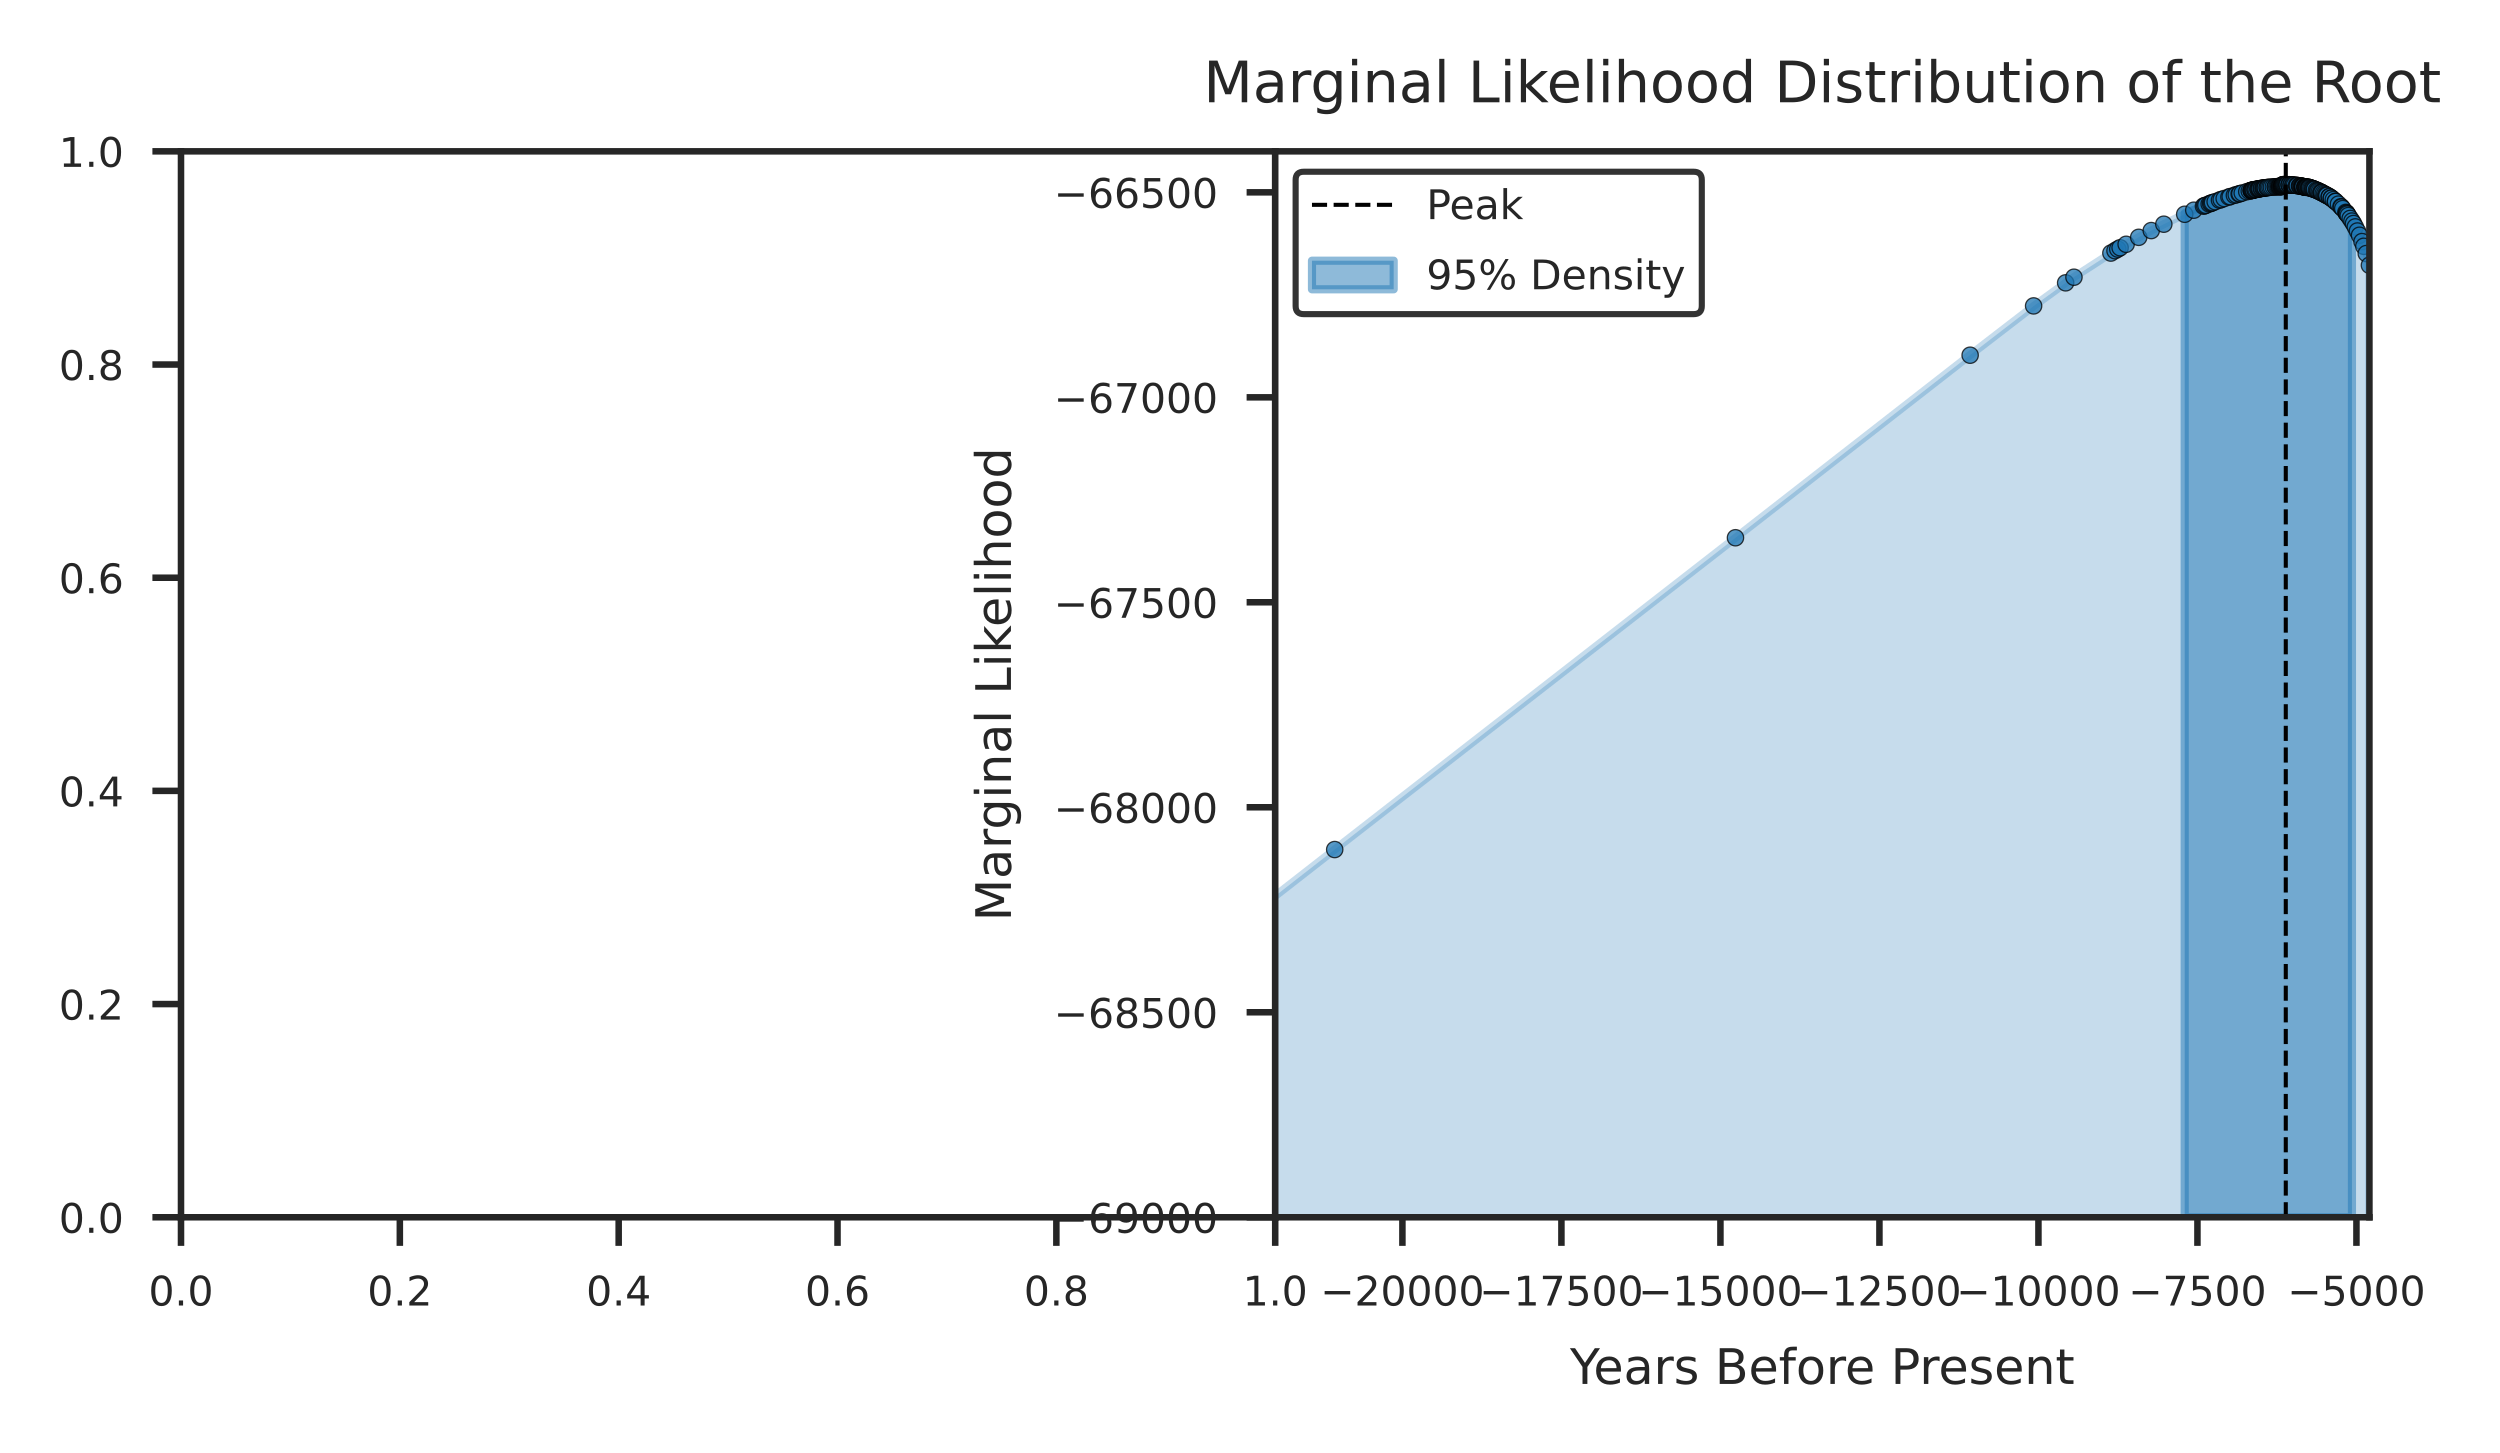<?xml version="1.0" encoding="utf-8" standalone="no"?>
<!DOCTYPE svg PUBLIC "-//W3C//DTD SVG 1.1//EN"
  "http://www.w3.org/Graphics/SVG/1.1/DTD/svg11.dtd">
<!-- Created with matplotlib (https://matplotlib.org/) -->
<svg height="177.829pt" version="1.1" viewBox="0 0 305.974 177.829" width="305.974pt" xmlns="http://www.w3.org/2000/svg" xmlns:xlink="http://www.w3.org/1999/xlink">
 <defs>
  <style type="text/css">*{stroke-linecap:butt;stroke-linejoin:round;}</style>
 </defs>
 <g id="figure_1">
  <g id="patch_1">
   <path d="M 0 177.829 
L 305.974 177.829 
L 305.974 0 
L 0 0 
z
" style="fill:#ffffff;"/>
  </g>
  <g id="axes_1">
   <g id="patch_2">
    <path d="M 22.152 148.983 
L 156.072 148.983 
L 156.072 18.519 
L 22.152 18.519 
z
" style="fill:#ffffff;"/>
   </g>
   <g id="matplotlib.axis_1">
    <g id="xtick_1">
     <g id="line2d_1">
      <defs>
       <path d="M 0 0 
L 0 3.5 
" id="mc3c4b9daff" style="stroke:#262626;stroke-width:0.8;"/>
      </defs>
      <g>
       <use style="fill:#262626;stroke:#262626;stroke-width:0.8;" x="22.152" xlink:href="#mc3c4b9daff" y="148.983"/>
      </g>
     </g>
     <g id="text_1">
      <!-- 0.0 -->
      <g style="fill:#262626;" transform="translate(18.176 159.782)scale(0.05 -0.05)">
       <defs>
        <path d="M 31.781 66.406 
Q 24.172 66.406 20.328 58.906 
Q 16.5 51.422 16.5 36.375 
Q 16.5 21.391 20.328 13.891 
Q 24.172 6.391 31.781 6.391 
Q 39.453 6.391 43.281 13.891 
Q 47.125 21.391 47.125 36.375 
Q 47.125 51.422 43.281 58.906 
Q 39.453 66.406 31.781 66.406 
z
M 31.781 74.219 
Q 44.047 74.219 50.516 64.516 
Q 56.984 54.828 56.984 36.375 
Q 56.984 17.969 50.516 8.266 
Q 44.047 -1.422 31.781 -1.422 
Q 19.531 -1.422 13.062 8.266 
Q 6.594 17.969 6.594 36.375 
Q 6.594 54.828 13.062 64.516 
Q 19.531 74.219 31.781 74.219 
z
" id="DejaVuSans-48"/>
        <path d="M 10.688 12.406 
L 21 12.406 
L 21 0 
L 10.688 0 
z
" id="DejaVuSans-46"/>
       </defs>
       <use xlink:href="#DejaVuSans-48"/>
       <use x="63.623" xlink:href="#DejaVuSans-46"/>
       <use x="95.41" xlink:href="#DejaVuSans-48"/>
      </g>
     </g>
    </g>
    <g id="xtick_2">
     <g id="line2d_2">
      <g>
       <use style="fill:#262626;stroke:#262626;stroke-width:0.8;" x="48.936" xlink:href="#mc3c4b9daff" y="148.983"/>
      </g>
     </g>
     <g id="text_2">
      <!-- 0.2 -->
      <g style="fill:#262626;" transform="translate(44.96 159.782)scale(0.05 -0.05)">
       <defs>
        <path d="M 19.188 8.297 
L 53.609 8.297 
L 53.609 0 
L 7.328 0 
L 7.328 8.297 
Q 12.938 14.109 22.625 23.891 
Q 32.328 33.688 34.812 36.531 
Q 39.547 41.844 41.422 45.531 
Q 43.312 49.219 43.312 52.781 
Q 43.312 58.594 39.234 62.25 
Q 35.156 65.922 28.609 65.922 
Q 23.969 65.922 18.812 64.312 
Q 13.672 62.703 7.812 59.422 
L 7.812 69.391 
Q 13.766 71.781 18.938 73 
Q 24.125 74.219 28.422 74.219 
Q 39.75 74.219 46.484 68.547 
Q 53.219 62.891 53.219 53.422 
Q 53.219 48.922 51.531 44.891 
Q 49.859 40.875 45.406 35.406 
Q 44.188 33.984 37.641 27.219 
Q 31.109 20.453 19.188 8.297 
z
" id="DejaVuSans-50"/>
       </defs>
       <use xlink:href="#DejaVuSans-48"/>
       <use x="63.623" xlink:href="#DejaVuSans-46"/>
       <use x="95.41" xlink:href="#DejaVuSans-50"/>
      </g>
     </g>
    </g>
    <g id="xtick_3">
     <g id="line2d_3">
      <g>
       <use style="fill:#262626;stroke:#262626;stroke-width:0.8;" x="75.72" xlink:href="#mc3c4b9daff" y="148.983"/>
      </g>
     </g>
     <g id="text_3">
      <!-- 0.4 -->
      <g style="fill:#262626;" transform="translate(71.744 159.782)scale(0.05 -0.05)">
       <defs>
        <path d="M 37.797 64.312 
L 12.891 25.391 
L 37.797 25.391 
z
M 35.203 72.906 
L 47.609 72.906 
L 47.609 25.391 
L 58.016 25.391 
L 58.016 17.188 
L 47.609 17.188 
L 47.609 0 
L 37.797 0 
L 37.797 17.188 
L 4.891 17.188 
L 4.891 26.703 
z
" id="DejaVuSans-52"/>
       </defs>
       <use xlink:href="#DejaVuSans-48"/>
       <use x="63.623" xlink:href="#DejaVuSans-46"/>
       <use x="95.41" xlink:href="#DejaVuSans-52"/>
      </g>
     </g>
    </g>
    <g id="xtick_4">
     <g id="line2d_4">
      <g>
       <use style="fill:#262626;stroke:#262626;stroke-width:0.8;" x="102.504" xlink:href="#mc3c4b9daff" y="148.983"/>
      </g>
     </g>
     <g id="text_4">
      <!-- 0.6 -->
      <g style="fill:#262626;" transform="translate(98.528 159.782)scale(0.05 -0.05)">
       <defs>
        <path d="M 33.016 40.375 
Q 26.375 40.375 22.484 35.828 
Q 18.609 31.297 18.609 23.391 
Q 18.609 15.531 22.484 10.953 
Q 26.375 6.391 33.016 6.391 
Q 39.656 6.391 43.531 10.953 
Q 47.406 15.531 47.406 23.391 
Q 47.406 31.297 43.531 35.828 
Q 39.656 40.375 33.016 40.375 
z
M 52.594 71.297 
L 52.594 62.312 
Q 48.875 64.062 45.094 64.984 
Q 41.312 65.922 37.594 65.922 
Q 27.828 65.922 22.672 59.328 
Q 17.531 52.734 16.797 39.406 
Q 19.672 43.656 24.016 45.922 
Q 28.375 48.188 33.594 48.188 
Q 44.578 48.188 50.953 41.516 
Q 57.328 34.859 57.328 23.391 
Q 57.328 12.156 50.688 5.359 
Q 44.047 -1.422 33.016 -1.422 
Q 20.359 -1.422 13.672 8.266 
Q 6.984 17.969 6.984 36.375 
Q 6.984 53.656 15.188 63.938 
Q 23.391 74.219 37.203 74.219 
Q 40.922 74.219 44.703 73.484 
Q 48.484 72.75 52.594 71.297 
z
" id="DejaVuSans-54"/>
       </defs>
       <use xlink:href="#DejaVuSans-48"/>
       <use x="63.623" xlink:href="#DejaVuSans-46"/>
       <use x="95.41" xlink:href="#DejaVuSans-54"/>
      </g>
     </g>
    </g>
    <g id="xtick_5">
     <g id="line2d_5">
      <g>
       <use style="fill:#262626;stroke:#262626;stroke-width:0.8;" x="129.288" xlink:href="#mc3c4b9daff" y="148.983"/>
      </g>
     </g>
     <g id="text_5">
      <!-- 0.8 -->
      <g style="fill:#262626;" transform="translate(125.312 159.782)scale(0.05 -0.05)">
       <defs>
        <path d="M 31.781 34.625 
Q 24.75 34.625 20.719 30.859 
Q 16.703 27.094 16.703 20.516 
Q 16.703 13.922 20.719 10.156 
Q 24.75 6.391 31.781 6.391 
Q 38.812 6.391 42.859 10.172 
Q 46.922 13.969 46.922 20.516 
Q 46.922 27.094 42.891 30.859 
Q 38.875 34.625 31.781 34.625 
z
M 21.922 38.812 
Q 15.578 40.375 12.031 44.719 
Q 8.5 49.078 8.5 55.328 
Q 8.5 64.062 14.719 69.141 
Q 20.953 74.219 31.781 74.219 
Q 42.672 74.219 48.875 69.141 
Q 55.078 64.062 55.078 55.328 
Q 55.078 49.078 51.531 44.719 
Q 48 40.375 41.703 38.812 
Q 48.828 37.156 52.797 32.312 
Q 56.781 27.484 56.781 20.516 
Q 56.781 9.906 50.312 4.234 
Q 43.844 -1.422 31.781 -1.422 
Q 19.734 -1.422 13.25 4.234 
Q 6.781 9.906 6.781 20.516 
Q 6.781 27.484 10.781 32.312 
Q 14.797 37.156 21.922 38.812 
z
M 18.312 54.391 
Q 18.312 48.734 21.844 45.562 
Q 25.391 42.391 31.781 42.391 
Q 38.141 42.391 41.719 45.562 
Q 45.312 48.734 45.312 54.391 
Q 45.312 60.062 41.719 63.234 
Q 38.141 66.406 31.781 66.406 
Q 25.391 66.406 21.844 63.234 
Q 18.312 60.062 18.312 54.391 
z
" id="DejaVuSans-56"/>
       </defs>
       <use xlink:href="#DejaVuSans-48"/>
       <use x="63.623" xlink:href="#DejaVuSans-46"/>
       <use x="95.41" xlink:href="#DejaVuSans-56"/>
      </g>
     </g>
    </g>
    <g id="xtick_6">
     <g id="line2d_6">
      <g>
       <use style="fill:#262626;stroke:#262626;stroke-width:0.8;" x="156.072" xlink:href="#mc3c4b9daff" y="148.983"/>
      </g>
     </g>
     <g id="text_6">
      <!-- 1.0 -->
      <g style="fill:#262626;" transform="translate(152.096 159.782)scale(0.05 -0.05)">
       <defs>
        <path d="M 12.406 8.297 
L 28.516 8.297 
L 28.516 63.922 
L 10.984 60.406 
L 10.984 69.391 
L 28.422 72.906 
L 38.281 72.906 
L 38.281 8.297 
L 54.391 8.297 
L 54.391 0 
L 12.406 0 
z
" id="DejaVuSans-49"/>
       </defs>
       <use xlink:href="#DejaVuSans-49"/>
       <use x="63.623" xlink:href="#DejaVuSans-46"/>
       <use x="95.41" xlink:href="#DejaVuSans-48"/>
      </g>
     </g>
    </g>
   </g>
   <g id="matplotlib.axis_2">
    <g id="ytick_1">
     <g id="line2d_7">
      <defs>
       <path d="M 0 0 
L -3.5 0 
" id="mf620ac604d" style="stroke:#262626;stroke-width:0.8;"/>
      </defs>
      <g>
       <use style="fill:#262626;stroke:#262626;stroke-width:0.8;" x="22.152" xlink:href="#mf620ac604d" y="148.983"/>
      </g>
     </g>
     <g id="text_7">
      <!-- 0.0 -->
      <g style="fill:#262626;" transform="translate(7.2 150.883)scale(0.05 -0.05)">
       <use xlink:href="#DejaVuSans-48"/>
       <use x="63.623" xlink:href="#DejaVuSans-46"/>
       <use x="95.41" xlink:href="#DejaVuSans-48"/>
      </g>
     </g>
    </g>
    <g id="ytick_2">
     <g id="line2d_8">
      <g>
       <use style="fill:#262626;stroke:#262626;stroke-width:0.8;" x="22.152" xlink:href="#mf620ac604d" y="122.89"/>
      </g>
     </g>
     <g id="text_8">
      <!-- 0.2 -->
      <g style="fill:#262626;" transform="translate(7.2 124.79)scale(0.05 -0.05)">
       <use xlink:href="#DejaVuSans-48"/>
       <use x="63.623" xlink:href="#DejaVuSans-46"/>
       <use x="95.41" xlink:href="#DejaVuSans-50"/>
      </g>
     </g>
    </g>
    <g id="ytick_3">
     <g id="line2d_9">
      <g>
       <use style="fill:#262626;stroke:#262626;stroke-width:0.8;" x="22.152" xlink:href="#mf620ac604d" y="96.797"/>
      </g>
     </g>
     <g id="text_9">
      <!-- 0.4 -->
      <g style="fill:#262626;" transform="translate(7.2 98.697)scale(0.05 -0.05)">
       <use xlink:href="#DejaVuSans-48"/>
       <use x="63.623" xlink:href="#DejaVuSans-46"/>
       <use x="95.41" xlink:href="#DejaVuSans-52"/>
      </g>
     </g>
    </g>
    <g id="ytick_4">
     <g id="line2d_10">
      <g>
       <use style="fill:#262626;stroke:#262626;stroke-width:0.8;" x="22.152" xlink:href="#mf620ac604d" y="70.705"/>
      </g>
     </g>
     <g id="text_10">
      <!-- 0.6 -->
      <g style="fill:#262626;" transform="translate(7.2 72.604)scale(0.05 -0.05)">
       <use xlink:href="#DejaVuSans-48"/>
       <use x="63.623" xlink:href="#DejaVuSans-46"/>
       <use x="95.41" xlink:href="#DejaVuSans-54"/>
      </g>
     </g>
    </g>
    <g id="ytick_5">
     <g id="line2d_11">
      <g>
       <use style="fill:#262626;stroke:#262626;stroke-width:0.8;" x="22.152" xlink:href="#mf620ac604d" y="44.612"/>
      </g>
     </g>
     <g id="text_11">
      <!-- 0.8 -->
      <g style="fill:#262626;" transform="translate(7.2 46.511)scale(0.05 -0.05)">
       <use xlink:href="#DejaVuSans-48"/>
       <use x="63.623" xlink:href="#DejaVuSans-46"/>
       <use x="95.41" xlink:href="#DejaVuSans-56"/>
      </g>
     </g>
    </g>
    <g id="ytick_6">
     <g id="line2d_12">
      <g>
       <use style="fill:#262626;stroke:#262626;stroke-width:0.8;" x="22.152" xlink:href="#mf620ac604d" y="18.519"/>
      </g>
     </g>
     <g id="text_12">
      <!-- 1.0 -->
      <g style="fill:#262626;" transform="translate(7.2 20.419)scale(0.05 -0.05)">
       <use xlink:href="#DejaVuSans-49"/>
       <use x="63.623" xlink:href="#DejaVuSans-46"/>
       <use x="95.41" xlink:href="#DejaVuSans-48"/>
      </g>
     </g>
    </g>
   </g>
   <g id="patch_3">
    <path d="M 22.152 148.983 
L 22.152 18.519 
" style="fill:none;stroke:#262626;stroke-linecap:square;stroke-linejoin:miter;stroke-width:0.8;"/>
   </g>
   <g id="patch_4">
    <path d="M 156.072 148.983 
L 156.072 18.519 
" style="fill:none;stroke:#262626;stroke-linecap:square;stroke-linejoin:miter;stroke-width:0.8;"/>
   </g>
   <g id="patch_5">
    <path d="M 22.152 148.983 
L 156.072 148.983 
" style="fill:none;stroke:#262626;stroke-linecap:square;stroke-linejoin:miter;stroke-width:0.8;"/>
   </g>
   <g id="patch_6">
    <path d="M 22.152 18.519 
L 156.072 18.519 
" style="fill:none;stroke:#262626;stroke-linecap:square;stroke-linejoin:miter;stroke-width:0.8;"/>
   </g>
  </g>
  <g id="axes_2">
   <g id="patch_7">
    <path d="M 156.072 148.983 
L 289.992 148.983 
L 289.992 18.519 
L 156.072 18.519 
z
" style="fill:#ffffff;"/>
   </g>
   <g id="matplotlib.axis_3">
    <g id="xtick_7">
     <g id="line2d_13">
      <g>
       <use style="fill:#262626;stroke:#262626;stroke-width:0.8;" x="171.64" xlink:href="#mc3c4b9daff" y="148.983"/>
      </g>
     </g>
     <g id="text_13">
      <!-- −20000 -->
      <g style="fill:#262626;" transform="translate(161.592 159.782)scale(0.05 -0.05)">
       <defs>
        <path d="M 10.594 35.5 
L 73.188 35.5 
L 73.188 27.203 
L 10.594 27.203 
z
" id="DejaVuSans-8722"/>
       </defs>
       <use xlink:href="#DejaVuSans-8722"/>
       <use x="83.789" xlink:href="#DejaVuSans-50"/>
       <use x="147.412" xlink:href="#DejaVuSans-48"/>
       <use x="211.035" xlink:href="#DejaVuSans-48"/>
       <use x="274.658" xlink:href="#DejaVuSans-48"/>
       <use x="338.281" xlink:href="#DejaVuSans-48"/>
      </g>
     </g>
    </g>
    <g id="xtick_8">
     <g id="line2d_14">
      <g>
       <use style="fill:#262626;stroke:#262626;stroke-width:0.8;" x="191.101" xlink:href="#mc3c4b9daff" y="148.983"/>
      </g>
     </g>
     <g id="text_14">
      <!-- −17500 -->
      <g style="fill:#262626;" transform="translate(181.053 159.782)scale(0.05 -0.05)">
       <defs>
        <path d="M 8.203 72.906 
L 55.078 72.906 
L 55.078 68.703 
L 28.609 0 
L 18.312 0 
L 43.219 64.594 
L 8.203 64.594 
z
" id="DejaVuSans-55"/>
        <path d="M 10.797 72.906 
L 49.516 72.906 
L 49.516 64.594 
L 19.828 64.594 
L 19.828 46.734 
Q 21.969 47.469 24.109 47.828 
Q 26.266 48.188 28.422 48.188 
Q 40.625 48.188 47.75 41.5 
Q 54.891 34.812 54.891 23.391 
Q 54.891 11.625 47.562 5.094 
Q 40.234 -1.422 26.906 -1.422 
Q 22.312 -1.422 17.547 -0.641 
Q 12.797 0.141 7.719 1.703 
L 7.719 11.625 
Q 12.109 9.234 16.797 8.062 
Q 21.484 6.891 26.703 6.891 
Q 35.156 6.891 40.078 11.328 
Q 45.016 15.766 45.016 23.391 
Q 45.016 31 40.078 35.438 
Q 35.156 39.891 26.703 39.891 
Q 22.75 39.891 18.812 39.016 
Q 14.891 38.141 10.797 36.281 
z
" id="DejaVuSans-53"/>
       </defs>
       <use xlink:href="#DejaVuSans-8722"/>
       <use x="83.789" xlink:href="#DejaVuSans-49"/>
       <use x="147.412" xlink:href="#DejaVuSans-55"/>
       <use x="211.035" xlink:href="#DejaVuSans-53"/>
       <use x="274.658" xlink:href="#DejaVuSans-48"/>
       <use x="338.281" xlink:href="#DejaVuSans-48"/>
      </g>
     </g>
    </g>
    <g id="xtick_9">
     <g id="line2d_15">
      <g>
       <use style="fill:#262626;stroke:#262626;stroke-width:0.8;" x="210.562" xlink:href="#mc3c4b9daff" y="148.983"/>
      </g>
     </g>
     <g id="text_15">
      <!-- −15000 -->
      <g style="fill:#262626;" transform="translate(200.514 159.782)scale(0.05 -0.05)">
       <use xlink:href="#DejaVuSans-8722"/>
       <use x="83.789" xlink:href="#DejaVuSans-49"/>
       <use x="147.412" xlink:href="#DejaVuSans-53"/>
       <use x="211.035" xlink:href="#DejaVuSans-48"/>
       <use x="274.658" xlink:href="#DejaVuSans-48"/>
       <use x="338.281" xlink:href="#DejaVuSans-48"/>
      </g>
     </g>
    </g>
    <g id="xtick_10">
     <g id="line2d_16">
      <g>
       <use style="fill:#262626;stroke:#262626;stroke-width:0.8;" x="230.022" xlink:href="#mc3c4b9daff" y="148.983"/>
      </g>
     </g>
     <g id="text_16">
      <!-- −12500 -->
      <g style="fill:#262626;" transform="translate(219.974 159.782)scale(0.05 -0.05)">
       <use xlink:href="#DejaVuSans-8722"/>
       <use x="83.789" xlink:href="#DejaVuSans-49"/>
       <use x="147.412" xlink:href="#DejaVuSans-50"/>
       <use x="211.035" xlink:href="#DejaVuSans-53"/>
       <use x="274.658" xlink:href="#DejaVuSans-48"/>
       <use x="338.281" xlink:href="#DejaVuSans-48"/>
      </g>
     </g>
    </g>
    <g id="xtick_11">
     <g id="line2d_17">
      <g>
       <use style="fill:#262626;stroke:#262626;stroke-width:0.8;" x="249.483" xlink:href="#mc3c4b9daff" y="148.983"/>
      </g>
     </g>
     <g id="text_17">
      <!-- −10000 -->
      <g style="fill:#262626;" transform="translate(239.435 159.782)scale(0.05 -0.05)">
       <use xlink:href="#DejaVuSans-8722"/>
       <use x="83.789" xlink:href="#DejaVuSans-49"/>
       <use x="147.412" xlink:href="#DejaVuSans-48"/>
       <use x="211.035" xlink:href="#DejaVuSans-48"/>
       <use x="274.658" xlink:href="#DejaVuSans-48"/>
       <use x="338.281" xlink:href="#DejaVuSans-48"/>
      </g>
     </g>
    </g>
    <g id="xtick_12">
     <g id="line2d_18">
      <g>
       <use style="fill:#262626;stroke:#262626;stroke-width:0.8;" x="268.944" xlink:href="#mc3c4b9daff" y="148.983"/>
      </g>
     </g>
     <g id="text_18">
      <!-- −7500 -->
      <g style="fill:#262626;" transform="translate(260.486 159.782)scale(0.05 -0.05)">
       <use xlink:href="#DejaVuSans-8722"/>
       <use x="83.789" xlink:href="#DejaVuSans-55"/>
       <use x="147.412" xlink:href="#DejaVuSans-53"/>
       <use x="211.035" xlink:href="#DejaVuSans-48"/>
       <use x="274.658" xlink:href="#DejaVuSans-48"/>
      </g>
     </g>
    </g>
    <g id="xtick_13">
     <g id="line2d_19">
      <g>
       <use style="fill:#262626;stroke:#262626;stroke-width:0.8;" x="288.404" xlink:href="#mc3c4b9daff" y="148.983"/>
      </g>
     </g>
     <g id="text_19">
      <!-- −5000 -->
      <g style="fill:#262626;" transform="translate(279.947 159.782)scale(0.05 -0.05)">
       <use xlink:href="#DejaVuSans-8722"/>
       <use x="83.789" xlink:href="#DejaVuSans-53"/>
       <use x="147.412" xlink:href="#DejaVuSans-48"/>
       <use x="211.035" xlink:href="#DejaVuSans-48"/>
       <use x="274.658" xlink:href="#DejaVuSans-48"/>
      </g>
     </g>
    </g>
    <g id="text_20">
     <!-- Years Before Present -->
     <g style="fill:#262626;" transform="translate(192.148 169.381)scale(0.06 -0.06)">
      <defs>
       <path d="M -0.203 72.906 
L 10.406 72.906 
L 30.609 42.922 
L 50.688 72.906 
L 61.281 72.906 
L 35.5 34.719 
L 35.5 0 
L 25.594 0 
L 25.594 34.719 
z
" id="DejaVuSans-89"/>
       <path d="M 56.203 29.594 
L 56.203 25.203 
L 14.891 25.203 
Q 15.484 15.922 20.484 11.062 
Q 25.484 6.203 34.422 6.203 
Q 39.594 6.203 44.453 7.469 
Q 49.312 8.734 54.109 11.281 
L 54.109 2.781 
Q 49.266 0.734 44.188 -0.344 
Q 39.109 -1.422 33.891 -1.422 
Q 20.797 -1.422 13.156 6.188 
Q 5.516 13.812 5.516 26.812 
Q 5.516 40.234 12.766 48.109 
Q 20.016 56 32.328 56 
Q 43.359 56 49.781 48.891 
Q 56.203 41.797 56.203 29.594 
z
M 47.219 32.234 
Q 47.125 39.594 43.094 43.984 
Q 39.062 48.391 32.422 48.391 
Q 24.906 48.391 20.391 44.141 
Q 15.875 39.891 15.188 32.172 
z
" id="DejaVuSans-101"/>
       <path d="M 34.281 27.484 
Q 23.391 27.484 19.188 25 
Q 14.984 22.516 14.984 16.5 
Q 14.984 11.719 18.141 8.906 
Q 21.297 6.109 26.703 6.109 
Q 34.188 6.109 38.703 11.406 
Q 43.219 16.703 43.219 25.484 
L 43.219 27.484 
z
M 52.203 31.203 
L 52.203 0 
L 43.219 0 
L 43.219 8.297 
Q 40.141 3.328 35.547 0.953 
Q 30.953 -1.422 24.312 -1.422 
Q 15.922 -1.422 10.953 3.297 
Q 6 8.016 6 15.922 
Q 6 25.141 12.172 29.828 
Q 18.359 34.516 30.609 34.516 
L 43.219 34.516 
L 43.219 35.406 
Q 43.219 41.609 39.141 45 
Q 35.062 48.391 27.688 48.391 
Q 23 48.391 18.547 47.266 
Q 14.109 46.141 10.016 43.891 
L 10.016 52.203 
Q 14.938 54.109 19.578 55.047 
Q 24.219 56 28.609 56 
Q 40.484 56 46.344 49.844 
Q 52.203 43.703 52.203 31.203 
z
" id="DejaVuSans-97"/>
       <path d="M 41.109 46.297 
Q 39.594 47.172 37.812 47.578 
Q 36.031 48 33.891 48 
Q 26.266 48 22.188 43.047 
Q 18.109 38.094 18.109 28.812 
L 18.109 0 
L 9.078 0 
L 9.078 54.688 
L 18.109 54.688 
L 18.109 46.188 
Q 20.953 51.172 25.484 53.578 
Q 30.031 56 36.531 56 
Q 37.453 56 38.578 55.875 
Q 39.703 55.766 41.062 55.516 
z
" id="DejaVuSans-114"/>
       <path d="M 44.281 53.078 
L 44.281 44.578 
Q 40.484 46.531 36.375 47.5 
Q 32.281 48.484 27.875 48.484 
Q 21.188 48.484 17.844 46.438 
Q 14.5 44.391 14.5 40.281 
Q 14.5 37.156 16.891 35.375 
Q 19.281 33.594 26.516 31.984 
L 29.594 31.297 
Q 39.156 29.25 43.188 25.516 
Q 47.219 21.781 47.219 15.094 
Q 47.219 7.469 41.188 3.016 
Q 35.156 -1.422 24.609 -1.422 
Q 20.219 -1.422 15.453 -0.562 
Q 10.688 0.297 5.422 2 
L 5.422 11.281 
Q 10.406 8.688 15.234 7.391 
Q 20.062 6.109 24.812 6.109 
Q 31.156 6.109 34.562 8.281 
Q 37.984 10.453 37.984 14.406 
Q 37.984 18.062 35.516 20.016 
Q 33.062 21.969 24.703 23.781 
L 21.578 24.516 
Q 13.234 26.266 9.516 29.906 
Q 5.812 33.547 5.812 39.891 
Q 5.812 47.609 11.281 51.797 
Q 16.75 56 26.812 56 
Q 31.781 56 36.172 55.266 
Q 40.578 54.547 44.281 53.078 
z
" id="DejaVuSans-115"/>
       <path id="DejaVuSans-32"/>
       <path d="M 19.672 34.812 
L 19.672 8.109 
L 35.5 8.109 
Q 43.453 8.109 47.281 11.406 
Q 51.125 14.703 51.125 21.484 
Q 51.125 28.328 47.281 31.562 
Q 43.453 34.812 35.5 34.812 
z
M 19.672 64.797 
L 19.672 42.828 
L 34.281 42.828 
Q 41.5 42.828 45.031 45.531 
Q 48.578 48.25 48.578 53.812 
Q 48.578 59.328 45.031 62.062 
Q 41.5 64.797 34.281 64.797 
z
M 9.812 72.906 
L 35.016 72.906 
Q 46.297 72.906 52.391 68.219 
Q 58.5 63.531 58.5 54.891 
Q 58.5 48.188 55.375 44.234 
Q 52.25 40.281 46.188 39.312 
Q 53.469 37.75 57.5 32.781 
Q 61.531 27.828 61.531 20.406 
Q 61.531 10.641 54.891 5.312 
Q 48.25 0 35.984 0 
L 9.812 0 
z
" id="DejaVuSans-66"/>
       <path d="M 37.109 75.984 
L 37.109 68.5 
L 28.516 68.5 
Q 23.688 68.5 21.797 66.547 
Q 19.922 64.594 19.922 59.516 
L 19.922 54.688 
L 34.719 54.688 
L 34.719 47.703 
L 19.922 47.703 
L 19.922 0 
L 10.891 0 
L 10.891 47.703 
L 2.297 47.703 
L 2.297 54.688 
L 10.891 54.688 
L 10.891 58.5 
Q 10.891 67.625 15.141 71.797 
Q 19.391 75.984 28.609 75.984 
z
" id="DejaVuSans-102"/>
       <path d="M 30.609 48.391 
Q 23.391 48.391 19.188 42.75 
Q 14.984 37.109 14.984 27.297 
Q 14.984 17.484 19.156 11.844 
Q 23.344 6.203 30.609 6.203 
Q 37.797 6.203 41.984 11.859 
Q 46.188 17.531 46.188 27.297 
Q 46.188 37.016 41.984 42.703 
Q 37.797 48.391 30.609 48.391 
z
M 30.609 56 
Q 42.328 56 49.016 48.375 
Q 55.719 40.766 55.719 27.297 
Q 55.719 13.875 49.016 6.219 
Q 42.328 -1.422 30.609 -1.422 
Q 18.844 -1.422 12.172 6.219 
Q 5.516 13.875 5.516 27.297 
Q 5.516 40.766 12.172 48.375 
Q 18.844 56 30.609 56 
z
" id="DejaVuSans-111"/>
       <path d="M 19.672 64.797 
L 19.672 37.406 
L 32.078 37.406 
Q 38.969 37.406 42.719 40.969 
Q 46.484 44.531 46.484 51.125 
Q 46.484 57.672 42.719 61.234 
Q 38.969 64.797 32.078 64.797 
z
M 9.812 72.906 
L 32.078 72.906 
Q 44.344 72.906 50.609 67.359 
Q 56.891 61.812 56.891 51.125 
Q 56.891 40.328 50.609 34.812 
Q 44.344 29.297 32.078 29.297 
L 19.672 29.297 
L 19.672 0 
L 9.812 0 
z
" id="DejaVuSans-80"/>
       <path d="M 54.891 33.016 
L 54.891 0 
L 45.906 0 
L 45.906 32.719 
Q 45.906 40.484 42.875 44.328 
Q 39.844 48.188 33.797 48.188 
Q 26.516 48.188 22.312 43.547 
Q 18.109 38.922 18.109 30.906 
L 18.109 0 
L 9.078 0 
L 9.078 54.688 
L 18.109 54.688 
L 18.109 46.188 
Q 21.344 51.125 25.703 53.562 
Q 30.078 56 35.797 56 
Q 45.219 56 50.047 50.172 
Q 54.891 44.344 54.891 33.016 
z
" id="DejaVuSans-110"/>
       <path d="M 18.312 70.219 
L 18.312 54.688 
L 36.812 54.688 
L 36.812 47.703 
L 18.312 47.703 
L 18.312 18.016 
Q 18.312 11.328 20.141 9.422 
Q 21.969 7.516 27.594 7.516 
L 36.812 7.516 
L 36.812 0 
L 27.594 0 
Q 17.188 0 13.234 3.875 
Q 9.281 7.766 9.281 18.016 
L 9.281 47.703 
L 2.688 47.703 
L 2.688 54.688 
L 9.281 54.688 
L 9.281 70.219 
z
" id="DejaVuSans-116"/>
      </defs>
      <use xlink:href="#DejaVuSans-89"/>
      <use x="47.834" xlink:href="#DejaVuSans-101"/>
      <use x="109.357" xlink:href="#DejaVuSans-97"/>
      <use x="170.637" xlink:href="#DejaVuSans-114"/>
      <use x="211.75" xlink:href="#DejaVuSans-115"/>
      <use x="263.85" xlink:href="#DejaVuSans-32"/>
      <use x="295.637" xlink:href="#DejaVuSans-66"/>
      <use x="364.24" xlink:href="#DejaVuSans-101"/>
      <use x="425.764" xlink:href="#DejaVuSans-102"/>
      <use x="460.969" xlink:href="#DejaVuSans-111"/>
      <use x="522.15" xlink:href="#DejaVuSans-114"/>
      <use x="561.014" xlink:href="#DejaVuSans-101"/>
      <use x="622.537" xlink:href="#DejaVuSans-32"/>
      <use x="654.324" xlink:href="#DejaVuSans-80"/>
      <use x="712.877" xlink:href="#DejaVuSans-114"/>
      <use x="751.74" xlink:href="#DejaVuSans-101"/>
      <use x="813.264" xlink:href="#DejaVuSans-115"/>
      <use x="865.363" xlink:href="#DejaVuSans-101"/>
      <use x="926.887" xlink:href="#DejaVuSans-110"/>
      <use x="990.266" xlink:href="#DejaVuSans-116"/>
     </g>
    </g>
   </g>
   <g id="matplotlib.axis_4">
    <g id="ytick_7">
     <g id="line2d_20">
      <g>
       <use style="fill:#262626;stroke:#262626;stroke-width:0.8;" x="156.072" xlink:href="#mf620ac604d" y="148.983"/>
      </g>
     </g>
     <g id="text_21">
      <!-- −69000 -->
      <g style="fill:#262626;" transform="translate(128.975 150.883)scale(0.05 -0.05)">
       <defs>
        <path d="M 10.984 1.516 
L 10.984 10.5 
Q 14.703 8.734 18.5 7.812 
Q 22.312 6.891 25.984 6.891 
Q 35.75 6.891 40.891 13.453 
Q 46.047 20.016 46.781 33.406 
Q 43.953 29.203 39.594 26.953 
Q 35.25 24.703 29.984 24.703 
Q 19.047 24.703 12.672 31.312 
Q 6.297 37.938 6.297 49.422 
Q 6.297 60.641 12.938 67.422 
Q 19.578 74.219 30.609 74.219 
Q 43.266 74.219 49.922 64.516 
Q 56.594 54.828 56.594 36.375 
Q 56.594 19.141 48.406 8.859 
Q 40.234 -1.422 26.422 -1.422 
Q 22.703 -1.422 18.891 -0.688 
Q 15.094 0.047 10.984 1.516 
z
M 30.609 32.422 
Q 37.25 32.422 41.125 36.953 
Q 45.016 41.5 45.016 49.422 
Q 45.016 57.281 41.125 61.844 
Q 37.25 66.406 30.609 66.406 
Q 23.969 66.406 20.094 61.844 
Q 16.219 57.281 16.219 49.422 
Q 16.219 41.5 20.094 36.953 
Q 23.969 32.422 30.609 32.422 
z
" id="DejaVuSans-57"/>
       </defs>
       <use xlink:href="#DejaVuSans-8722"/>
       <use x="83.789" xlink:href="#DejaVuSans-54"/>
       <use x="147.412" xlink:href="#DejaVuSans-57"/>
       <use x="211.035" xlink:href="#DejaVuSans-48"/>
       <use x="274.658" xlink:href="#DejaVuSans-48"/>
       <use x="338.281" xlink:href="#DejaVuSans-48"/>
      </g>
     </g>
    </g>
    <g id="ytick_8">
     <g id="line2d_21">
      <g>
       <use style="fill:#262626;stroke:#262626;stroke-width:0.8;" x="156.072" xlink:href="#mf620ac604d" y="123.894"/>
      </g>
     </g>
     <g id="text_22">
      <!-- −68500 -->
      <g style="fill:#262626;" transform="translate(128.975 125.793)scale(0.05 -0.05)">
       <use xlink:href="#DejaVuSans-8722"/>
       <use x="83.789" xlink:href="#DejaVuSans-54"/>
       <use x="147.412" xlink:href="#DejaVuSans-56"/>
       <use x="211.035" xlink:href="#DejaVuSans-53"/>
       <use x="274.658" xlink:href="#DejaVuSans-48"/>
       <use x="338.281" xlink:href="#DejaVuSans-48"/>
      </g>
     </g>
    </g>
    <g id="ytick_9">
     <g id="line2d_22">
      <g>
       <use style="fill:#262626;stroke:#262626;stroke-width:0.8;" x="156.072" xlink:href="#mf620ac604d" y="98.804"/>
      </g>
     </g>
     <g id="text_23">
      <!-- −68000 -->
      <g style="fill:#262626;" transform="translate(128.975 100.704)scale(0.05 -0.05)">
       <use xlink:href="#DejaVuSans-8722"/>
       <use x="83.789" xlink:href="#DejaVuSans-54"/>
       <use x="147.412" xlink:href="#DejaVuSans-56"/>
       <use x="211.035" xlink:href="#DejaVuSans-48"/>
       <use x="274.658" xlink:href="#DejaVuSans-48"/>
       <use x="338.281" xlink:href="#DejaVuSans-48"/>
      </g>
     </g>
    </g>
    <g id="ytick_10">
     <g id="line2d_23">
      <g>
       <use style="fill:#262626;stroke:#262626;stroke-width:0.8;" x="156.072" xlink:href="#mf620ac604d" y="73.715"/>
      </g>
     </g>
     <g id="text_24">
      <!-- −67500 -->
      <g style="fill:#262626;" transform="translate(128.975 75.615)scale(0.05 -0.05)">
       <use xlink:href="#DejaVuSans-8722"/>
       <use x="83.789" xlink:href="#DejaVuSans-54"/>
       <use x="147.412" xlink:href="#DejaVuSans-55"/>
       <use x="211.035" xlink:href="#DejaVuSans-53"/>
       <use x="274.658" xlink:href="#DejaVuSans-48"/>
       <use x="338.281" xlink:href="#DejaVuSans-48"/>
      </g>
     </g>
    </g>
    <g id="ytick_11">
     <g id="line2d_24">
      <g>
       <use style="fill:#262626;stroke:#262626;stroke-width:0.8;" x="156.072" xlink:href="#mf620ac604d" y="48.626"/>
      </g>
     </g>
     <g id="text_25">
      <!-- −67000 -->
      <g style="fill:#262626;" transform="translate(128.975 50.526)scale(0.05 -0.05)">
       <use xlink:href="#DejaVuSans-8722"/>
       <use x="83.789" xlink:href="#DejaVuSans-54"/>
       <use x="147.412" xlink:href="#DejaVuSans-55"/>
       <use x="211.035" xlink:href="#DejaVuSans-48"/>
       <use x="274.658" xlink:href="#DejaVuSans-48"/>
       <use x="338.281" xlink:href="#DejaVuSans-48"/>
      </g>
     </g>
    </g>
    <g id="ytick_12">
     <g id="line2d_25">
      <g>
       <use style="fill:#262626;stroke:#262626;stroke-width:0.8;" x="156.072" xlink:href="#mf620ac604d" y="23.537"/>
      </g>
     </g>
     <g id="text_26">
      <!-- −66500 -->
      <g style="fill:#262626;" transform="translate(128.975 25.436)scale(0.05 -0.05)">
       <use xlink:href="#DejaVuSans-8722"/>
       <use x="83.789" xlink:href="#DejaVuSans-54"/>
       <use x="147.412" xlink:href="#DejaVuSans-54"/>
       <use x="211.035" xlink:href="#DejaVuSans-53"/>
       <use x="274.658" xlink:href="#DejaVuSans-48"/>
       <use x="338.281" xlink:href="#DejaVuSans-48"/>
      </g>
     </g>
    </g>
    <g id="text_27">
     <!-- Marginal Likelihood -->
     <g style="fill:#262626;" transform="translate(123.728 112.746)rotate(-90)scale(0.06 -0.06)">
      <defs>
       <path d="M 9.812 72.906 
L 24.516 72.906 
L 43.109 23.297 
L 61.812 72.906 
L 76.516 72.906 
L 76.516 0 
L 66.891 0 
L 66.891 64.016 
L 48.094 14.016 
L 38.188 14.016 
L 19.391 64.016 
L 19.391 0 
L 9.812 0 
z
" id="DejaVuSans-77"/>
       <path d="M 45.406 27.984 
Q 45.406 37.75 41.375 43.109 
Q 37.359 48.484 30.078 48.484 
Q 22.859 48.484 18.828 43.109 
Q 14.797 37.75 14.797 27.984 
Q 14.797 18.266 18.828 12.891 
Q 22.859 7.516 30.078 7.516 
Q 37.359 7.516 41.375 12.891 
Q 45.406 18.266 45.406 27.984 
z
M 54.391 6.781 
Q 54.391 -7.172 48.188 -13.984 
Q 42 -20.797 29.203 -20.797 
Q 24.469 -20.797 20.266 -20.094 
Q 16.062 -19.391 12.109 -17.922 
L 12.109 -9.188 
Q 16.062 -11.328 19.922 -12.344 
Q 23.781 -13.375 27.781 -13.375 
Q 36.625 -13.375 41.016 -8.766 
Q 45.406 -4.156 45.406 5.172 
L 45.406 9.625 
Q 42.625 4.781 38.281 2.391 
Q 33.938 0 27.875 0 
Q 17.828 0 11.672 7.656 
Q 5.516 15.328 5.516 27.984 
Q 5.516 40.672 11.672 48.328 
Q 17.828 56 27.875 56 
Q 33.938 56 38.281 53.609 
Q 42.625 51.219 45.406 46.391 
L 45.406 54.688 
L 54.391 54.688 
z
" id="DejaVuSans-103"/>
       <path d="M 9.422 54.688 
L 18.406 54.688 
L 18.406 0 
L 9.422 0 
z
M 9.422 75.984 
L 18.406 75.984 
L 18.406 64.594 
L 9.422 64.594 
z
" id="DejaVuSans-105"/>
       <path d="M 9.422 75.984 
L 18.406 75.984 
L 18.406 0 
L 9.422 0 
z
" id="DejaVuSans-108"/>
       <path d="M 9.812 72.906 
L 19.672 72.906 
L 19.672 8.297 
L 55.172 8.297 
L 55.172 0 
L 9.812 0 
z
" id="DejaVuSans-76"/>
       <path d="M 9.078 75.984 
L 18.109 75.984 
L 18.109 31.109 
L 44.922 54.688 
L 56.391 54.688 
L 27.391 29.109 
L 57.625 0 
L 45.906 0 
L 18.109 26.703 
L 18.109 0 
L 9.078 0 
z
" id="DejaVuSans-107"/>
       <path d="M 54.891 33.016 
L 54.891 0 
L 45.906 0 
L 45.906 32.719 
Q 45.906 40.484 42.875 44.328 
Q 39.844 48.188 33.797 48.188 
Q 26.516 48.188 22.312 43.547 
Q 18.109 38.922 18.109 30.906 
L 18.109 0 
L 9.078 0 
L 9.078 75.984 
L 18.109 75.984 
L 18.109 46.188 
Q 21.344 51.125 25.703 53.562 
Q 30.078 56 35.797 56 
Q 45.219 56 50.047 50.172 
Q 54.891 44.344 54.891 33.016 
z
" id="DejaVuSans-104"/>
       <path d="M 45.406 46.391 
L 45.406 75.984 
L 54.391 75.984 
L 54.391 0 
L 45.406 0 
L 45.406 8.203 
Q 42.578 3.328 38.25 0.953 
Q 33.938 -1.422 27.875 -1.422 
Q 17.969 -1.422 11.734 6.484 
Q 5.516 14.406 5.516 27.297 
Q 5.516 40.188 11.734 48.094 
Q 17.969 56 27.875 56 
Q 33.938 56 38.25 53.625 
Q 42.578 51.266 45.406 46.391 
z
M 14.797 27.297 
Q 14.797 17.391 18.875 11.75 
Q 22.953 6.109 30.078 6.109 
Q 37.203 6.109 41.297 11.75 
Q 45.406 17.391 45.406 27.297 
Q 45.406 37.203 41.297 42.844 
Q 37.203 48.484 30.078 48.484 
Q 22.953 48.484 18.875 42.844 
Q 14.797 37.203 14.797 27.297 
z
" id="DejaVuSans-100"/>
      </defs>
      <use xlink:href="#DejaVuSans-77"/>
      <use x="86.279" xlink:href="#DejaVuSans-97"/>
      <use x="147.559" xlink:href="#DejaVuSans-114"/>
      <use x="186.922" xlink:href="#DejaVuSans-103"/>
      <use x="250.398" xlink:href="#DejaVuSans-105"/>
      <use x="278.182" xlink:href="#DejaVuSans-110"/>
      <use x="341.561" xlink:href="#DejaVuSans-97"/>
      <use x="402.84" xlink:href="#DejaVuSans-108"/>
      <use x="430.623" xlink:href="#DejaVuSans-32"/>
      <use x="462.41" xlink:href="#DejaVuSans-76"/>
      <use x="518.123" xlink:href="#DejaVuSans-105"/>
      <use x="545.906" xlink:href="#DejaVuSans-107"/>
      <use x="600.191" xlink:href="#DejaVuSans-101"/>
      <use x="661.715" xlink:href="#DejaVuSans-108"/>
      <use x="689.498" xlink:href="#DejaVuSans-105"/>
      <use x="717.281" xlink:href="#DejaVuSans-104"/>
      <use x="780.66" xlink:href="#DejaVuSans-111"/>
      <use x="841.842" xlink:href="#DejaVuSans-111"/>
      <use x="903.023" xlink:href="#DejaVuSans-100"/>
     </g>
    </g>
   </g>
   <g id="PolyCollection_1">
    <path clip-path="url(#p2000694678)" d="M -1019839.717 199.161 
L -1019839.717 489717.533 
L -961042.492 470902.851 
L -896312.177 447434.037 
L -812188.649 416709.858 
L -688007.093 366293.142 
L -673165.652 359921.937 
L -568554.105 313289.186 
L -481897.202 271811.975 
L -443587.166 253094.929 
L -363777.556 212073.216 
L -322506.828 190011.499 
L -259286.424 155577.507 
L -204506.906 124648.755 
L -185566.127 113788.546 
L -141936.294 88322.304 
L -99360.303 62944.261 
L -74985.682 48217.834 
L -50924.494 33449.535 
L -35604.153 23924.547 
L -15680.356 11212.406 
L -5418.594 4229.266 
L -1265.385 1208.359 
L -136.039 337.696 
L -25.207 251.052 
L 68.818 177.708 
L 163.353 103.973 
L 212.403 65.825 
L 241.124 43.448 
L 248.893 37.467 
L 252.813 34.616 
L 253.831 33.91 
L 258.349 30.992 
L 258.852 30.69 
L 259.193 30.488 
L 259.481 30.319 
L 260.218 29.895 
L 261.755 29.039 
L 263.291 28.219 
L 264.828 27.435 
L 267.384 26.217 
L 268.494 25.728 
L 269.68 25.235 
L 269.827 25.176 
L 269.974 25.118 
L 270.379 24.96 
L 270.545 24.897 
L 270.667 24.85 
L 270.789 24.805 
L 271.115 24.684 
L 271.644 24.494 
L 271.851 24.421 
L 272.219 24.295 
L 272.796 24.106 
L 272.955 24.055 
L 273.466 23.897 
L 273.691 23.83 
L 274.048 23.726 
L 274.135 23.702 
L 274.427 23.62 
L 274.979 23.474 
L 275.286 23.396 
L 275.524 23.338 
L 275.531 23.336 
L 275.574 23.326 
L 275.585 23.323 
L 275.625 23.314 
L 275.686 23.3 
L 275.777 23.278 
L 275.808 23.271 
L 275.975 23.233 
L 276.022 23.222 
L 276.142 23.195 
L 276.353 23.15 
L 276.366 23.147 
L 276.477 23.123 
L 276.513 23.116 
L 276.589 23.1 
L 276.758 23.066 
L 276.812 23.055 
L 276.963 23.026 
L 277.035 23.013 
L 277.122 22.996 
L 277.249 22.973 
L 277.258 22.972 
L 277.481 22.933 
L 277.494 22.931 
L 277.634 22.908 
L 277.816 22.88 
L 278 22.853 
L 278.23 22.821 
L 278.475 22.791 
L 278.485 22.79 
L 278.658 22.771 
L 278.798 22.757 
L 278.896 22.748 
L 278.987 22.74 
L 279.001 22.739 
L 279.077 22.733 
L 279.106 22.731 
L 279.211 22.723 
L 279.217 22.723 
L 279.245 22.721 
L 279.287 22.718 
L 279.306 22.717 
L 279.337 22.715 
L 279.345 22.714 
L 279.357 22.714 
L 279.367 22.713 
L 279.412 22.71 
L 279.428 22.71 
L 279.479 22.707 
L 279.536 22.704 
L 279.584 22.702 
L 279.68 22.698 
L 279.756 22.696 
L 279.842 22.693 
L 279.935 22.692 
L 279.947 22.691 
L 280.158 22.69 
L 280.193 22.69 
L 280.195 22.69 
L 280.381 22.693 
L 280.438 22.694 
L 280.604 22.7 
L 280.684 22.703 
L 280.827 22.711 
L 281.05 22.728 
L 281.155 22.737 
L 281.174 22.739 
L 281.42 22.765 
L 281.496 22.774 
L 281.54 22.78 
L 281.665 22.797 
L 281.719 22.805 
L 281.788 22.816 
L 281.831 22.823 
L 281.86 22.827 
L 281.88 22.831 
L 282.064 22.863 
L 282.116 22.873 
L 282.156 22.881 
L 282.166 22.883 
L 282.217 22.893 
L 282.221 22.894 
L 282.333 22.917 
L 282.34 22.919 
L 282.372 22.926 
L 282.462 22.946 
L 282.567 22.971 
L 282.597 22.979 
L 282.654 22.993 
L 282.701 23.005 
L 282.835 23.041 
L 282.961 23.076 
L 283.058 23.105 
L 283.137 23.13 
L 283.268 23.172 
L 283.281 23.176 
L 283.504 23.254 
L 283.628 23.3 
L 283.727 23.339 
L 283.873 23.399 
L 284.037 23.47 
L 284.118 23.507 
L 284.173 23.533 
L 284.341 23.614 
L 284.498 23.696 
L 284.642 23.774 
L 284.732 23.826 
L 284.805 23.869 
L 285.061 24.03 
L 285.1 24.055 
L 285.317 24.205 
L 285.344 24.225 
L 285.574 24.398 
L 285.83 24.609 
L 285.846 24.623 
L 286.204 24.954 
L 286.516 25.279 
L 286.572 25.341 
L 286.726 25.518 
L 287.11 26.002 
L 287.181 26.098 
L 287.217 26.147 
L 287.288 26.246 
L 287.406 26.417 
L 287.642 26.779 
L 287.854 27.127 
L 288.044 27.458 
L 288.263 27.864 
L 288.523 28.383 
L 288.78 28.935 
L 289.086 29.647 
L 289.306 30.195 
L 289.607 31.004 
L 289.992 32.13 
L 289.992 199.161 
L 289.992 199.161 
L 289.607 199.161 
L 289.306 199.161 
L 289.086 199.161 
L 288.78 199.161 
L 288.523 199.161 
L 288.263 199.161 
L 288.044 199.161 
L 287.854 199.161 
L 287.642 199.161 
L 287.406 199.161 
L 287.288 199.161 
L 287.217 199.161 
L 287.181 199.161 
L 287.11 199.161 
L 286.726 199.161 
L 286.572 199.161 
L 286.516 199.161 
L 286.204 199.161 
L 285.846 199.161 
L 285.83 199.161 
L 285.574 199.161 
L 285.344 199.161 
L 285.317 199.161 
L 285.1 199.161 
L 285.061 199.161 
L 284.805 199.161 
L 284.732 199.161 
L 284.642 199.161 
L 284.498 199.161 
L 284.341 199.161 
L 284.173 199.161 
L 284.118 199.161 
L 284.037 199.161 
L 283.873 199.161 
L 283.727 199.161 
L 283.628 199.161 
L 283.504 199.161 
L 283.281 199.161 
L 283.268 199.161 
L 283.137 199.161 
L 283.058 199.161 
L 282.961 199.161 
L 282.835 199.161 
L 282.701 199.161 
L 282.654 199.161 
L 282.597 199.161 
L 282.567 199.161 
L 282.462 199.161 
L 282.372 199.161 
L 282.34 199.161 
L 282.333 199.161 
L 282.221 199.161 
L 282.217 199.161 
L 282.166 199.161 
L 282.156 199.161 
L 282.116 199.161 
L 282.064 199.161 
L 281.88 199.161 
L 281.86 199.161 
L 281.831 199.161 
L 281.788 199.161 
L 281.719 199.161 
L 281.665 199.161 
L 281.54 199.161 
L 281.496 199.161 
L 281.42 199.161 
L 281.174 199.161 
L 281.155 199.161 
L 281.05 199.161 
L 280.827 199.161 
L 280.684 199.161 
L 280.604 199.161 
L 280.438 199.161 
L 280.381 199.161 
L 280.195 199.161 
L 280.193 199.161 
L 280.158 199.161 
L 279.947 199.161 
L 279.935 199.161 
L 279.842 199.161 
L 279.756 199.161 
L 279.68 199.161 
L 279.584 199.161 
L 279.536 199.161 
L 279.479 199.161 
L 279.428 199.161 
L 279.412 199.161 
L 279.367 199.161 
L 279.357 199.161 
L 279.345 199.161 
L 279.337 199.161 
L 279.306 199.161 
L 279.287 199.161 
L 279.245 199.161 
L 279.217 199.161 
L 279.211 199.161 
L 279.106 199.161 
L 279.077 199.161 
L 279.001 199.161 
L 278.987 199.161 
L 278.896 199.161 
L 278.798 199.161 
L 278.658 199.161 
L 278.485 199.161 
L 278.475 199.161 
L 278.23 199.161 
L 278 199.161 
L 277.816 199.161 
L 277.634 199.161 
L 277.494 199.161 
L 277.481 199.161 
L 277.258 199.161 
L 277.249 199.161 
L 277.122 199.161 
L 277.035 199.161 
L 276.963 199.161 
L 276.812 199.161 
L 276.758 199.161 
L 276.589 199.161 
L 276.513 199.161 
L 276.477 199.161 
L 276.366 199.161 
L 276.353 199.161 
L 276.142 199.161 
L 276.022 199.161 
L 275.975 199.161 
L 275.808 199.161 
L 275.777 199.161 
L 275.686 199.161 
L 275.625 199.161 
L 275.585 199.161 
L 275.574 199.161 
L 275.531 199.161 
L 275.524 199.161 
L 275.286 199.161 
L 274.979 199.161 
L 274.427 199.161 
L 274.135 199.161 
L 274.048 199.161 
L 273.691 199.161 
L 273.466 199.161 
L 272.955 199.161 
L 272.796 199.161 
L 272.219 199.161 
L 271.851 199.161 
L 271.644 199.161 
L 271.115 199.161 
L 270.789 199.161 
L 270.667 199.161 
L 270.545 199.161 
L 270.379 199.161 
L 269.974 199.161 
L 269.827 199.161 
L 269.68 199.161 
L 268.494 199.161 
L 267.384 199.161 
L 264.828 199.161 
L 263.291 199.161 
L 261.755 199.161 
L 260.218 199.161 
L 259.481 199.161 
L 259.193 199.161 
L 258.852 199.161 
L 258.349 199.161 
L 253.831 199.161 
L 252.813 199.161 
L 248.893 199.161 
L 241.124 199.161 
L 212.403 199.161 
L 163.353 199.161 
L 68.818 199.161 
L -25.207 199.161 
L -136.039 199.161 
L -1265.385 199.161 
L -5418.594 199.161 
L -15680.356 199.161 
L -35604.153 199.161 
L -50924.494 199.161 
L -74985.682 199.161 
L -99360.303 199.161 
L -141936.294 199.161 
L -185566.127 199.161 
L -204506.906 199.161 
L -259286.424 199.161 
L -322506.828 199.161 
L -363777.556 199.161 
L -443587.166 199.161 
L -481897.202 199.161 
L -568554.105 199.161 
L -673165.652 199.161 
L -688007.093 199.161 
L -812188.649 199.161 
L -896312.177 199.161 
L -961042.492 199.161 
L -1019839.717 199.161 
z
" style="fill:#1f77b4;fill-opacity:0.25;stroke:#1f77b4;stroke-opacity:0.25;"/>
   </g>
   <g id="PolyCollection_2">
    <defs>
     <path d="M 267.384 -28.846 
L 267.384 -151.749 
L 268.494 -152.147 
L 269.68 -152.582 
L 269.827 -152.636 
L 269.974 -152.69 
L 270.379 -152.838 
L 270.545 -152.898 
L 270.667 -152.943 
L 270.789 -152.987 
L 271.115 -153.104 
L 271.644 -153.293 
L 271.851 -153.366 
L 272.219 -153.493 
L 272.796 -153.689 
L 272.955 -153.741 
L 273.466 -153.907 
L 273.691 -153.978 
L 274.048 -154.087 
L 274.135 -154.113 
L 274.427 -154.199 
L 274.979 -154.355 
L 275.286 -154.436 
L 275.524 -154.497 
L 275.531 -154.499 
L 275.574 -154.51 
L 275.585 -154.513 
L 275.625 -154.522 
L 275.686 -154.538 
L 275.777 -154.56 
L 275.808 -154.567 
L 275.975 -154.607 
L 276.022 -154.618 
L 276.142 -154.646 
L 276.353 -154.692 
L 276.366 -154.695 
L 276.477 -154.719 
L 276.513 -154.727 
L 276.589 -154.742 
L 276.758 -154.777 
L 276.812 -154.788 
L 276.963 -154.817 
L 277.035 -154.83 
L 277.122 -154.846 
L 277.249 -154.869 
L 277.258 -154.871 
L 277.481 -154.909 
L 277.494 -154.911 
L 277.634 -154.933 
L 277.816 -154.961 
L 278 -154.987 
L 278.23 -155.017 
L 278.475 -155.046 
L 278.485 -155.047 
L 278.658 -155.065 
L 278.798 -155.079 
L 278.896 -155.087 
L 278.987 -155.095 
L 279.001 -155.096 
L 279.077 -155.102 
L 279.106 -155.104 
L 279.211 -155.111 
L 279.217 -155.112 
L 279.245 -155.114 
L 279.287 -155.116 
L 279.306 -155.117 
L 279.337 -155.119 
L 279.345 -155.12 
L 279.357 -155.12 
L 279.367 -155.121 
L 279.412 -155.123 
L 279.428 -155.124 
L 279.479 -155.127 
L 279.536 -155.13 
L 279.584 -155.132 
L 279.68 -155.136 
L 279.756 -155.138 
L 279.842 -155.141 
L 279.935 -155.143 
L 279.947 -155.143 
L 280.158 -155.145 
L 280.193 -155.145 
L 280.195 -155.145 
L 280.381 -155.144 
L 280.438 -155.143 
L 280.604 -155.138 
L 280.684 -155.135 
L 280.827 -155.128 
L 281.05 -155.114 
L 281.155 -155.105 
L 281.174 -155.104 
L 281.42 -155.078 
L 281.496 -155.069 
L 281.54 -155.064 
L 281.665 -155.047 
L 281.719 -155.039 
L 281.788 -155.028 
L 281.831 -155.021 
L 281.86 -155.016 
L 281.88 -155.013 
L 282.064 -154.98 
L 282.116 -154.97 
L 282.156 -154.962 
L 282.166 -154.96 
L 282.217 -154.949 
L 282.221 -154.948 
L 282.333 -154.924 
L 282.34 -154.922 
L 282.372 -154.915 
L 282.462 -154.893 
L 282.567 -154.867 
L 282.597 -154.859 
L 282.654 -154.844 
L 282.701 -154.831 
L 282.835 -154.792 
L 282.961 -154.754 
L 283.058 -154.723 
L 283.137 -154.696 
L 283.268 -154.65 
L 283.281 -154.645 
L 283.504 -154.56 
L 283.628 -154.509 
L 283.727 -154.466 
L 283.873 -154.4 
L 284.037 -154.322 
L 284.118 -154.281 
L 284.173 -154.253 
L 284.341 -154.164 
L 284.498 -154.076 
L 284.642 -153.991 
L 284.732 -153.936 
L 284.805 -153.89 
L 285.061 -153.72 
L 285.1 -153.694 
L 285.317 -153.537 
L 285.344 -153.517 
L 285.574 -153.341 
L 285.83 -153.13 
L 285.846 -153.116 
L 286.204 -152.795 
L 286.516 -152.492 
L 286.572 -152.434 
L 286.726 -152.273 
L 287.11 -151.847 
L 287.181 -151.764 
L 287.217 -151.722 
L 287.288 -151.637 
L 287.406 -151.493 
L 287.642 -151.193 
L 287.854 -150.911 
L 287.854 -28.846 
L 287.854 -28.846 
L 287.642 -28.846 
L 287.406 -28.846 
L 287.288 -28.846 
L 287.217 -28.846 
L 287.181 -28.846 
L 287.11 -28.846 
L 286.726 -28.846 
L 286.572 -28.846 
L 286.516 -28.846 
L 286.204 -28.846 
L 285.846 -28.846 
L 285.83 -28.846 
L 285.574 -28.846 
L 285.344 -28.846 
L 285.317 -28.846 
L 285.1 -28.846 
L 285.061 -28.846 
L 284.805 -28.846 
L 284.732 -28.846 
L 284.642 -28.846 
L 284.498 -28.846 
L 284.341 -28.846 
L 284.173 -28.846 
L 284.118 -28.846 
L 284.037 -28.846 
L 283.873 -28.846 
L 283.727 -28.846 
L 283.628 -28.846 
L 283.504 -28.846 
L 283.281 -28.846 
L 283.268 -28.846 
L 283.137 -28.846 
L 283.058 -28.846 
L 282.961 -28.846 
L 282.835 -28.846 
L 282.701 -28.846 
L 282.654 -28.846 
L 282.597 -28.846 
L 282.567 -28.846 
L 282.462 -28.846 
L 282.372 -28.846 
L 282.34 -28.846 
L 282.333 -28.846 
L 282.221 -28.846 
L 282.217 -28.846 
L 282.166 -28.846 
L 282.156 -28.846 
L 282.116 -28.846 
L 282.064 -28.846 
L 281.88 -28.846 
L 281.86 -28.846 
L 281.831 -28.846 
L 281.788 -28.846 
L 281.719 -28.846 
L 281.665 -28.846 
L 281.54 -28.846 
L 281.496 -28.846 
L 281.42 -28.846 
L 281.174 -28.846 
L 281.155 -28.846 
L 281.05 -28.846 
L 280.827 -28.846 
L 280.684 -28.846 
L 280.604 -28.846 
L 280.438 -28.846 
L 280.381 -28.846 
L 280.195 -28.846 
L 280.193 -28.846 
L 280.158 -28.846 
L 279.947 -28.846 
L 279.935 -28.846 
L 279.842 -28.846 
L 279.756 -28.846 
L 279.68 -28.846 
L 279.584 -28.846 
L 279.536 -28.846 
L 279.479 -28.846 
L 279.428 -28.846 
L 279.412 -28.846 
L 279.367 -28.846 
L 279.357 -28.846 
L 279.345 -28.846 
L 279.337 -28.846 
L 279.306 -28.846 
L 279.287 -28.846 
L 279.245 -28.846 
L 279.217 -28.846 
L 279.211 -28.846 
L 279.106 -28.846 
L 279.077 -28.846 
L 279.001 -28.846 
L 278.987 -28.846 
L 278.896 -28.846 
L 278.798 -28.846 
L 278.658 -28.846 
L 278.485 -28.846 
L 278.475 -28.846 
L 278.23 -28.846 
L 278 -28.846 
L 277.816 -28.846 
L 277.634 -28.846 
L 277.494 -28.846 
L 277.481 -28.846 
L 277.258 -28.846 
L 277.249 -28.846 
L 277.122 -28.846 
L 277.035 -28.846 
L 276.963 -28.846 
L 276.812 -28.846 
L 276.758 -28.846 
L 276.589 -28.846 
L 276.513 -28.846 
L 276.477 -28.846 
L 276.366 -28.846 
L 276.353 -28.846 
L 276.142 -28.846 
L 276.022 -28.846 
L 275.975 -28.846 
L 275.808 -28.846 
L 275.777 -28.846 
L 275.686 -28.846 
L 275.625 -28.846 
L 275.585 -28.846 
L 275.574 -28.846 
L 275.531 -28.846 
L 275.524 -28.846 
L 275.286 -28.846 
L 274.979 -28.846 
L 274.427 -28.846 
L 274.135 -28.846 
L 274.048 -28.846 
L 273.691 -28.846 
L 273.466 -28.846 
L 272.955 -28.846 
L 272.796 -28.846 
L 272.219 -28.846 
L 271.851 -28.846 
L 271.644 -28.846 
L 271.115 -28.846 
L 270.789 -28.846 
L 270.667 -28.846 
L 270.545 -28.846 
L 270.379 -28.846 
L 269.974 -28.846 
L 269.827 -28.846 
L 269.68 -28.846 
L 268.494 -28.846 
L 267.384 -28.846 
z
" id="mdc968aeec7" style="stroke:#1f77b4;stroke-opacity:0.5;"/>
    </defs>
    <g clip-path="url(#p2000694678)">
     <use style="fill:#1f77b4;fill-opacity:0.5;stroke:#1f77b4;stroke-opacity:0.5;" x="0" xlink:href="#mdc968aeec7" y="177.829"/>
    </g>
   </g>
   <g id="PathCollection_1">
    <defs>
     <path d="M 0 1 
C 0.265 1 0.52 0.895 0.707 0.707 
C 0.895 0.52 1 0.265 1 0 
C 1 -0.265 0.895 -0.52 0.707 -0.707 
C 0.52 -0.895 0.265 -1 0 -1 
C -0.265 -1 -0.52 -0.895 -0.707 -0.707 
C -0.895 -0.52 -1 -0.265 -1 0 
C -1 0.265 -0.895 0.52 -0.707 0.707 
C -0.52 0.895 -0.265 1 0 1 
z
" id="m422a520858" style="stroke:#000000;stroke-opacity:0.75;stroke-width:0.16;"/>
    </defs>
    <g clip-path="url(#p2000694678)">
     <use style="fill:#1f77b4;fill-opacity:0.75;stroke:#000000;stroke-opacity:0.75;stroke-width:0.16;" x="-1" xlink:href="#m422a520858" y="232.17"/>
     <use style="fill:#1f77b4;fill-opacity:0.75;stroke:#000000;stroke-opacity:0.75;stroke-width:0.16;" x="68.818" xlink:href="#m422a520858" y="177.707"/>
     <use style="fill:#1f77b4;fill-opacity:0.75;stroke:#000000;stroke-opacity:0.75;stroke-width:0.16;" x="163.353" xlink:href="#m422a520858" y="103.976"/>
     <use style="fill:#1f77b4;fill-opacity:0.75;stroke:#000000;stroke-opacity:0.75;stroke-width:0.16;" x="212.403" xlink:href="#m422a520858" y="65.815"/>
     <use style="fill:#1f77b4;fill-opacity:0.75;stroke:#000000;stroke-opacity:0.75;stroke-width:0.16;" x="241.124" xlink:href="#m422a520858" y="43.474"/>
     <use style="fill:#1f77b4;fill-opacity:0.75;stroke:#000000;stroke-opacity:0.75;stroke-width:0.16;" x="248.893" xlink:href="#m422a520858" y="37.439"/>
     <use style="fill:#1f77b4;fill-opacity:0.75;stroke:#000000;stroke-opacity:0.75;stroke-width:0.16;" x="252.813" xlink:href="#m422a520858" y="34.617"/>
     <use style="fill:#1f77b4;fill-opacity:0.75;stroke:#000000;stroke-opacity:0.75;stroke-width:0.16;" x="253.831" xlink:href="#m422a520858" y="33.928"/>
     <use style="fill:#1f77b4;fill-opacity:0.75;stroke:#000000;stroke-opacity:0.75;stroke-width:0.16;" x="258.349" xlink:href="#m422a520858" y="30.975"/>
     <use style="fill:#1f77b4;fill-opacity:0.75;stroke:#000000;stroke-opacity:0.75;stroke-width:0.16;" x="258.852" xlink:href="#m422a520858" y="30.684"/>
     <use style="fill:#1f77b4;fill-opacity:0.75;stroke:#000000;stroke-opacity:0.75;stroke-width:0.16;" x="259.193" xlink:href="#m422a520858" y="30.487"/>
     <use style="fill:#1f77b4;fill-opacity:0.75;stroke:#000000;stroke-opacity:0.75;stroke-width:0.16;" x="259.481" xlink:href="#m422a520858" y="30.321"/>
     <use style="fill:#1f77b4;fill-opacity:0.75;stroke:#000000;stroke-opacity:0.75;stroke-width:0.16;" x="260.218" xlink:href="#m422a520858" y="29.898"/>
     <use style="fill:#1f77b4;fill-opacity:0.75;stroke:#000000;stroke-opacity:0.75;stroke-width:0.16;" x="261.755" xlink:href="#m422a520858" y="29.045"/>
     <use style="fill:#1f77b4;fill-opacity:0.75;stroke:#000000;stroke-opacity:0.75;stroke-width:0.16;" x="263.291" xlink:href="#m422a520858" y="28.22"/>
     <use style="fill:#1f77b4;fill-opacity:0.75;stroke:#000000;stroke-opacity:0.75;stroke-width:0.16;" x="264.828" xlink:href="#m422a520858" y="27.44"/>
     <use style="fill:#1f77b4;fill-opacity:0.75;stroke:#000000;stroke-opacity:0.75;stroke-width:0.16;" x="267.384" xlink:href="#m422a520858" y="26.223"/>
     <use style="fill:#1f77b4;fill-opacity:0.75;stroke:#000000;stroke-opacity:0.75;stroke-width:0.16;" x="268.494" xlink:href="#m422a520858" y="25.727"/>
     <use style="fill:#1f77b4;fill-opacity:0.75;stroke:#000000;stroke-opacity:0.75;stroke-width:0.16;" x="269.68" xlink:href="#m422a520858" y="25.236"/>
     <use style="fill:#1f77b4;fill-opacity:0.75;stroke:#000000;stroke-opacity:0.75;stroke-width:0.16;" x="269.827" xlink:href="#m422a520858" y="25.178"/>
     <use style="fill:#1f77b4;fill-opacity:0.75;stroke:#000000;stroke-opacity:0.75;stroke-width:0.16;" x="269.974" xlink:href="#m422a520858" y="25.119"/>
     <use style="fill:#1f77b4;fill-opacity:0.75;stroke:#000000;stroke-opacity:0.75;stroke-width:0.16;" x="270.379" xlink:href="#m422a520858" y="24.959"/>
     <use style="fill:#1f77b4;fill-opacity:0.75;stroke:#000000;stroke-opacity:0.75;stroke-width:0.16;" x="270.545" xlink:href="#m422a520858" y="24.895"/>
     <use style="fill:#1f77b4;fill-opacity:0.75;stroke:#000000;stroke-opacity:0.75;stroke-width:0.16;" x="270.667" xlink:href="#m422a520858" y="24.849"/>
     <use style="fill:#1f77b4;fill-opacity:0.75;stroke:#000000;stroke-opacity:0.75;stroke-width:0.16;" x="270.789" xlink:href="#m422a520858" y="24.803"/>
     <use style="fill:#1f77b4;fill-opacity:0.75;stroke:#000000;stroke-opacity:0.75;stroke-width:0.16;" x="271.115" xlink:href="#m422a520858" y="24.683"/>
     <use style="fill:#1f77b4;fill-opacity:0.75;stroke:#000000;stroke-opacity:0.75;stroke-width:0.16;" x="271.644" xlink:href="#m422a520858" y="24.495"/>
     <use style="fill:#1f77b4;fill-opacity:0.75;stroke:#000000;stroke-opacity:0.75;stroke-width:0.16;" x="271.851" xlink:href="#m422a520858" y="24.423"/>
     <use style="fill:#1f77b4;fill-opacity:0.75;stroke:#000000;stroke-opacity:0.75;stroke-width:0.16;" x="272.219" xlink:href="#m422a520858" y="24.298"/>
     <use style="fill:#1f77b4;fill-opacity:0.75;stroke:#000000;stroke-opacity:0.75;stroke-width:0.16;" x="272.796" xlink:href="#m422a520858" y="24.111"/>
     <use style="fill:#1f77b4;fill-opacity:0.75;stroke:#000000;stroke-opacity:0.75;stroke-width:0.16;" x="272.955" xlink:href="#m422a520858" y="24.061"/>
     <use style="fill:#1f77b4;fill-opacity:0.75;stroke:#000000;stroke-opacity:0.75;stroke-width:0.16;" x="273.466" xlink:href="#m422a520858" y="23.904"/>
     <use style="fill:#1f77b4;fill-opacity:0.75;stroke:#000000;stroke-opacity:0.75;stroke-width:0.16;" x="273.691" xlink:href="#m422a520858" y="23.834"/>
     <use style="fill:#1f77b4;fill-opacity:0.75;stroke:#000000;stroke-opacity:0.75;stroke-width:0.16;" x="274.048" xlink:href="#m422a520858" y="23.729"/>
     <use style="fill:#1f77b4;fill-opacity:0.75;stroke:#000000;stroke-opacity:0.75;stroke-width:0.16;" x="274.135" xlink:href="#m422a520858" y="23.703"/>
     <use style="fill:#1f77b4;fill-opacity:0.75;stroke:#000000;stroke-opacity:0.75;stroke-width:0.16;" x="274.427" xlink:href="#m422a520858" y="23.618"/>
     <use style="fill:#1f77b4;fill-opacity:0.75;stroke:#000000;stroke-opacity:0.75;stroke-width:0.16;" x="274.979" xlink:href="#m422a520858" y="23.463"/>
     <use style="fill:#1f77b4;fill-opacity:0.75;stroke:#000000;stroke-opacity:0.75;stroke-width:0.16;" x="275.286" xlink:href="#m422a520858" y="23.38"/>
     <use style="fill:#1f77b4;fill-opacity:0.75;stroke:#000000;stroke-opacity:0.75;stroke-width:0.16;" x="275.524" xlink:href="#m422a520858" y="23.32"/>
     <use style="fill:#1f77b4;fill-opacity:0.75;stroke:#000000;stroke-opacity:0.75;stroke-width:0.16;" x="275.531" xlink:href="#m422a520858" y="23.318"/>
     <use style="fill:#1f77b4;fill-opacity:0.75;stroke:#000000;stroke-opacity:0.75;stroke-width:0.16;" x="275.574" xlink:href="#m422a520858" y="23.306"/>
     <use style="fill:#1f77b4;fill-opacity:0.75;stroke:#000000;stroke-opacity:0.75;stroke-width:0.16;" x="275.585" xlink:href="#m422a520858" y="23.304"/>
     <use style="fill:#1f77b4;fill-opacity:0.75;stroke:#000000;stroke-opacity:0.75;stroke-width:0.16;" x="275.625" xlink:href="#m422a520858" y="23.294"/>
     <use style="fill:#1f77b4;fill-opacity:0.75;stroke:#000000;stroke-opacity:0.75;stroke-width:0.16;" x="275.686" xlink:href="#m422a520858" y="23.28"/>
     <use style="fill:#1f77b4;fill-opacity:0.75;stroke:#000000;stroke-opacity:0.75;stroke-width:0.16;" x="275.777" xlink:href="#m422a520858" y="23.259"/>
     <use style="fill:#1f77b4;fill-opacity:0.75;stroke:#000000;stroke-opacity:0.75;stroke-width:0.16;" x="275.808" xlink:href="#m422a520858" y="23.252"/>
     <use style="fill:#1f77b4;fill-opacity:0.75;stroke:#000000;stroke-opacity:0.75;stroke-width:0.16;" x="275.975" xlink:href="#m422a520858" y="23.213"/>
     <use style="fill:#1f77b4;fill-opacity:0.75;stroke:#000000;stroke-opacity:0.75;stroke-width:0.16;" x="276.022" xlink:href="#m422a520858" y="23.203"/>
     <use style="fill:#1f77b4;fill-opacity:0.75;stroke:#000000;stroke-opacity:0.75;stroke-width:0.16;" x="276.142" xlink:href="#m422a520858" y="23.179"/>
     <use style="fill:#1f77b4;fill-opacity:0.75;stroke:#000000;stroke-opacity:0.75;stroke-width:0.16;" x="276.353" xlink:href="#m422a520858" y="23.135"/>
     <use style="fill:#1f77b4;fill-opacity:0.75;stroke:#000000;stroke-opacity:0.75;stroke-width:0.16;" x="276.366" xlink:href="#m422a520858" y="23.133"/>
     <use style="fill:#1f77b4;fill-opacity:0.75;stroke:#000000;stroke-opacity:0.75;stroke-width:0.16;" x="276.477" xlink:href="#m422a520858" y="23.112"/>
     <use style="fill:#1f77b4;fill-opacity:0.75;stroke:#000000;stroke-opacity:0.75;stroke-width:0.16;" x="276.513" xlink:href="#m422a520858" y="23.105"/>
     <use style="fill:#1f77b4;fill-opacity:0.75;stroke:#000000;stroke-opacity:0.75;stroke-width:0.16;" x="276.589" xlink:href="#m422a520858" y="23.091"/>
     <use style="fill:#1f77b4;fill-opacity:0.75;stroke:#000000;stroke-opacity:0.75;stroke-width:0.16;" x="276.758" xlink:href="#m422a520858" y="23.063"/>
     <use style="fill:#1f77b4;fill-opacity:0.75;stroke:#000000;stroke-opacity:0.75;stroke-width:0.16;" x="276.812" xlink:href="#m422a520858" y="23.054"/>
     <use style="fill:#1f77b4;fill-opacity:0.75;stroke:#000000;stroke-opacity:0.75;stroke-width:0.16;" x="276.963" xlink:href="#m422a520858" y="23.03"/>
     <use style="fill:#1f77b4;fill-opacity:0.75;stroke:#000000;stroke-opacity:0.75;stroke-width:0.16;" x="277.035" xlink:href="#m422a520858" y="23.019"/>
     <use style="fill:#1f77b4;fill-opacity:0.75;stroke:#000000;stroke-opacity:0.75;stroke-width:0.16;" x="277.122" xlink:href="#m422a520858" y="23.007"/>
     <use style="fill:#1f77b4;fill-opacity:0.75;stroke:#000000;stroke-opacity:0.75;stroke-width:0.16;" x="277.249" xlink:href="#m422a520858" y="22.989"/>
     <use style="fill:#1f77b4;fill-opacity:0.75;stroke:#000000;stroke-opacity:0.75;stroke-width:0.16;" x="277.258" xlink:href="#m422a520858" y="22.988"/>
     <use style="fill:#1f77b4;fill-opacity:0.75;stroke:#000000;stroke-opacity:0.75;stroke-width:0.16;" x="277.481" xlink:href="#m422a520858" y="22.959"/>
     <use style="fill:#1f77b4;fill-opacity:0.75;stroke:#000000;stroke-opacity:0.75;stroke-width:0.16;" x="277.494" xlink:href="#m422a520858" y="22.957"/>
     <use style="fill:#1f77b4;fill-opacity:0.75;stroke:#000000;stroke-opacity:0.75;stroke-width:0.16;" x="277.634" xlink:href="#m422a520858" y="22.941"/>
     <use style="fill:#1f77b4;fill-opacity:0.75;stroke:#000000;stroke-opacity:0.75;stroke-width:0.16;" x="277.816" xlink:href="#m422a520858" y="22.921"/>
     <use style="fill:#1f77b4;fill-opacity:0.75;stroke:#000000;stroke-opacity:0.75;stroke-width:0.16;" x="278" xlink:href="#m422a520858" y="22.903"/>
     <use style="fill:#1f77b4;fill-opacity:0.75;stroke:#000000;stroke-opacity:0.75;stroke-width:0.16;" x="278.23" xlink:href="#m422a520858" y="22.882"/>
     <use style="fill:#1f77b4;fill-opacity:0.75;stroke:#000000;stroke-opacity:0.75;stroke-width:0.16;" x="278.475" xlink:href="#m422a520858" y="22.862"/>
     <use style="fill:#1f77b4;fill-opacity:0.75;stroke:#000000;stroke-opacity:0.75;stroke-width:0.16;" x="278.485" xlink:href="#m422a520858" y="22.861"/>
     <use style="fill:#1f77b4;fill-opacity:0.75;stroke:#000000;stroke-opacity:0.75;stroke-width:0.16;" x="278.658" xlink:href="#m422a520858" y="22.849"/>
     <use style="fill:#1f77b4;fill-opacity:0.75;stroke:#000000;stroke-opacity:0.75;stroke-width:0.16;" x="278.798" xlink:href="#m422a520858" y="22.84"/>
     <use style="fill:#1f77b4;fill-opacity:0.75;stroke:#000000;stroke-opacity:0.75;stroke-width:0.16;" x="278.896" xlink:href="#m422a520858" y="22.835"/>
     <use style="fill:#1f77b4;fill-opacity:0.75;stroke:#000000;stroke-opacity:0.75;stroke-width:0.16;" x="278.987" xlink:href="#m422a520858" y="22.83"/>
     <use style="fill:#1f77b4;fill-opacity:0.75;stroke:#000000;stroke-opacity:0.75;stroke-width:0.16;" x="279.001" xlink:href="#m422a520858" y="22.829"/>
     <use style="fill:#1f77b4;fill-opacity:0.75;stroke:#000000;stroke-opacity:0.75;stroke-width:0.16;" x="279.077" xlink:href="#m422a520858" y="22.826"/>
     <use style="fill:#1f77b4;fill-opacity:0.75;stroke:#000000;stroke-opacity:0.75;stroke-width:0.16;" x="279.106" xlink:href="#m422a520858" y="22.825"/>
     <use style="fill:#1f77b4;fill-opacity:0.75;stroke:#000000;stroke-opacity:0.75;stroke-width:0.16;" x="279.211" xlink:href="#m422a520858" y="22.82"/>
     <use style="fill:#1f77b4;fill-opacity:0.75;stroke:#000000;stroke-opacity:0.75;stroke-width:0.16;" x="279.217" xlink:href="#m422a520858" y="22.82"/>
     <use style="fill:#1f77b4;fill-opacity:0.75;stroke:#000000;stroke-opacity:0.75;stroke-width:0.16;" x="279.245" xlink:href="#m422a520858" y="22.819"/>
     <use style="fill:#1f77b4;fill-opacity:0.75;stroke:#000000;stroke-opacity:0.75;stroke-width:0.16;" x="279.287" xlink:href="#m422a520858" y="22.818"/>
     <use style="fill:#1f77b4;fill-opacity:0.75;stroke:#000000;stroke-opacity:0.75;stroke-width:0.16;" x="279.306" xlink:href="#m422a520858" y="22.799"/>
     <use style="fill:#1f77b4;fill-opacity:0.75;stroke:#000000;stroke-opacity:0.75;stroke-width:0.16;" x="279.337" xlink:href="#m422a520858" y="22.767"/>
     <use style="fill:#1f77b4;fill-opacity:0.75;stroke:#000000;stroke-opacity:0.75;stroke-width:0.16;" x="279.345" xlink:href="#m422a520858" y="22.739"/>
     <use style="fill:#1f77b4;fill-opacity:0.75;stroke:#000000;stroke-opacity:0.75;stroke-width:0.16;" x="279.357" xlink:href="#m422a520858" y="22.688"/>
     <use style="fill:#1f77b4;fill-opacity:0.75;stroke:#000000;stroke-opacity:0.75;stroke-width:0.16;" x="279.367" xlink:href="#m422a520858" y="22.654"/>
     <use style="fill:#1f77b4;fill-opacity:0.75;stroke:#000000;stroke-opacity:0.75;stroke-width:0.16;" x="279.412" xlink:href="#m422a520858" y="22.606"/>
     <use style="fill:#1f77b4;fill-opacity:0.75;stroke:#000000;stroke-opacity:0.75;stroke-width:0.16;" x="279.428" xlink:href="#m422a520858" y="22.606"/>
     <use style="fill:#1f77b4;fill-opacity:0.75;stroke:#000000;stroke-opacity:0.75;stroke-width:0.16;" x="279.479" xlink:href="#m422a520858" y="22.604"/>
     <use style="fill:#1f77b4;fill-opacity:0.75;stroke:#000000;stroke-opacity:0.75;stroke-width:0.16;" x="279.536" xlink:href="#m422a520858" y="22.604"/>
     <use style="fill:#1f77b4;fill-opacity:0.75;stroke:#000000;stroke-opacity:0.75;stroke-width:0.16;" x="279.584" xlink:href="#m422a520858" y="22.603"/>
     <use style="fill:#1f77b4;fill-opacity:0.75;stroke:#000000;stroke-opacity:0.75;stroke-width:0.16;" x="279.68" xlink:href="#m422a520858" y="22.603"/>
     <use style="fill:#1f77b4;fill-opacity:0.75;stroke:#000000;stroke-opacity:0.75;stroke-width:0.16;" x="279.756" xlink:href="#m422a520858" y="22.602"/>
     <use style="fill:#1f77b4;fill-opacity:0.75;stroke:#000000;stroke-opacity:0.75;stroke-width:0.16;" x="279.842" xlink:href="#m422a520858" y="22.603"/>
     <use style="fill:#1f77b4;fill-opacity:0.75;stroke:#000000;stroke-opacity:0.75;stroke-width:0.16;" x="279.935" xlink:href="#m422a520858" y="22.605"/>
     <use style="fill:#1f77b4;fill-opacity:0.75;stroke:#000000;stroke-opacity:0.75;stroke-width:0.16;" x="279.947" xlink:href="#m422a520858" y="22.605"/>
     <use style="fill:#1f77b4;fill-opacity:0.75;stroke:#000000;stroke-opacity:0.75;stroke-width:0.16;" x="280.158" xlink:href="#m422a520858" y="22.612"/>
     <use style="fill:#1f77b4;fill-opacity:0.75;stroke:#000000;stroke-opacity:0.75;stroke-width:0.16;" x="280.193" xlink:href="#m422a520858" y="22.614"/>
     <use style="fill:#1f77b4;fill-opacity:0.75;stroke:#000000;stroke-opacity:0.75;stroke-width:0.16;" x="280.195" xlink:href="#m422a520858" y="22.614"/>
     <use style="fill:#1f77b4;fill-opacity:0.75;stroke:#000000;stroke-opacity:0.75;stroke-width:0.16;" x="280.381" xlink:href="#m422a520858" y="22.625"/>
     <use style="fill:#1f77b4;fill-opacity:0.75;stroke:#000000;stroke-opacity:0.75;stroke-width:0.16;" x="280.438" xlink:href="#m422a520858" y="22.629"/>
     <use style="fill:#1f77b4;fill-opacity:0.75;stroke:#000000;stroke-opacity:0.75;stroke-width:0.16;" x="280.604" xlink:href="#m422a520858" y="22.642"/>
     <use style="fill:#1f77b4;fill-opacity:0.75;stroke:#000000;stroke-opacity:0.75;stroke-width:0.16;" x="280.684" xlink:href="#m422a520858" y="22.649"/>
     <use style="fill:#1f77b4;fill-opacity:0.75;stroke:#000000;stroke-opacity:0.75;stroke-width:0.16;" x="280.827" xlink:href="#m422a520858" y="22.665"/>
     <use style="fill:#1f77b4;fill-opacity:0.75;stroke:#000000;stroke-opacity:0.75;stroke-width:0.16;" x="281.05" xlink:href="#m422a520858" y="22.692"/>
     <use style="fill:#1f77b4;fill-opacity:0.75;stroke:#000000;stroke-opacity:0.75;stroke-width:0.16;" x="281.155" xlink:href="#m422a520858" y="22.707"/>
     <use style="fill:#1f77b4;fill-opacity:0.75;stroke:#000000;stroke-opacity:0.75;stroke-width:0.16;" x="281.174" xlink:href="#m422a520858" y="22.71"/>
     <use style="fill:#1f77b4;fill-opacity:0.75;stroke:#000000;stroke-opacity:0.75;stroke-width:0.16;" x="281.42" xlink:href="#m422a520858" y="22.749"/>
     <use style="fill:#1f77b4;fill-opacity:0.75;stroke:#000000;stroke-opacity:0.75;stroke-width:0.16;" x="281.496" xlink:href="#m422a520858" y="22.762"/>
     <use style="fill:#1f77b4;fill-opacity:0.75;stroke:#000000;stroke-opacity:0.75;stroke-width:0.16;" x="281.54" xlink:href="#m422a520858" y="22.77"/>
     <use style="fill:#1f77b4;fill-opacity:0.75;stroke:#000000;stroke-opacity:0.75;stroke-width:0.16;" x="281.665" xlink:href="#m422a520858" y="22.793"/>
     <use style="fill:#1f77b4;fill-opacity:0.75;stroke:#000000;stroke-opacity:0.75;stroke-width:0.16;" x="281.719" xlink:href="#m422a520858" y="22.804"/>
     <use style="fill:#1f77b4;fill-opacity:0.75;stroke:#000000;stroke-opacity:0.75;stroke-width:0.16;" x="281.788" xlink:href="#m422a520858" y="22.817"/>
     <use style="fill:#1f77b4;fill-opacity:0.75;stroke:#000000;stroke-opacity:0.75;stroke-width:0.16;" x="281.831" xlink:href="#m422a520858" y="22.826"/>
     <use style="fill:#1f77b4;fill-opacity:0.75;stroke:#000000;stroke-opacity:0.75;stroke-width:0.16;" x="281.86" xlink:href="#m422a520858" y="22.832"/>
     <use style="fill:#1f77b4;fill-opacity:0.75;stroke:#000000;stroke-opacity:0.75;stroke-width:0.16;" x="281.88" xlink:href="#m422a520858" y="22.837"/>
     <use style="fill:#1f77b4;fill-opacity:0.75;stroke:#000000;stroke-opacity:0.75;stroke-width:0.16;" x="282.064" xlink:href="#m422a520858" y="22.878"/>
     <use style="fill:#1f77b4;fill-opacity:0.75;stroke:#000000;stroke-opacity:0.75;stroke-width:0.16;" x="282.116" xlink:href="#m422a520858" y="22.891"/>
     <use style="fill:#1f77b4;fill-opacity:0.75;stroke:#000000;stroke-opacity:0.75;stroke-width:0.16;" x="282.156" xlink:href="#m422a520858" y="22.9"/>
     <use style="fill:#1f77b4;fill-opacity:0.75;stroke:#000000;stroke-opacity:0.75;stroke-width:0.16;" x="282.166" xlink:href="#m422a520858" y="22.903"/>
     <use style="fill:#1f77b4;fill-opacity:0.75;stroke:#000000;stroke-opacity:0.75;stroke-width:0.16;" x="282.217" xlink:href="#m422a520858" y="22.915"/>
     <use style="fill:#1f77b4;fill-opacity:0.75;stroke:#000000;stroke-opacity:0.75;stroke-width:0.16;" x="282.221" xlink:href="#m422a520858" y="22.916"/>
     <use style="fill:#1f77b4;fill-opacity:0.75;stroke:#000000;stroke-opacity:0.75;stroke-width:0.16;" x="282.333" xlink:href="#m422a520858" y="22.929"/>
     <use style="fill:#1f77b4;fill-opacity:0.75;stroke:#000000;stroke-opacity:0.75;stroke-width:0.16;" x="282.34" xlink:href="#m422a520858" y="22.928"/>
     <use style="fill:#1f77b4;fill-opacity:0.75;stroke:#000000;stroke-opacity:0.75;stroke-width:0.16;" x="282.372" xlink:href="#m422a520858" y="22.918"/>
     <use style="fill:#1f77b4;fill-opacity:0.75;stroke:#000000;stroke-opacity:0.75;stroke-width:0.16;" x="282.462" xlink:href="#m422a520858" y="22.91"/>
     <use style="fill:#1f77b4;fill-opacity:0.75;stroke:#000000;stroke-opacity:0.75;stroke-width:0.16;" x="282.567" xlink:href="#m422a520858" y="22.939"/>
     <use style="fill:#1f77b4;fill-opacity:0.75;stroke:#000000;stroke-opacity:0.75;stroke-width:0.16;" x="282.597" xlink:href="#m422a520858" y="22.948"/>
     <use style="fill:#1f77b4;fill-opacity:0.75;stroke:#000000;stroke-opacity:0.75;stroke-width:0.16;" x="282.654" xlink:href="#m422a520858" y="22.964"/>
     <use style="fill:#1f77b4;fill-opacity:0.75;stroke:#000000;stroke-opacity:0.75;stroke-width:0.16;" x="282.701" xlink:href="#m422a520858" y="22.978"/>
     <use style="fill:#1f77b4;fill-opacity:0.75;stroke:#000000;stroke-opacity:0.75;stroke-width:0.16;" x="282.835" xlink:href="#m422a520858" y="23.02"/>
     <use style="fill:#1f77b4;fill-opacity:0.75;stroke:#000000;stroke-opacity:0.75;stroke-width:0.16;" x="282.961" xlink:href="#m422a520858" y="23.062"/>
     <use style="fill:#1f77b4;fill-opacity:0.75;stroke:#000000;stroke-opacity:0.75;stroke-width:0.16;" x="283.058" xlink:href="#m422a520858" y="23.095"/>
     <use style="fill:#1f77b4;fill-opacity:0.75;stroke:#000000;stroke-opacity:0.75;stroke-width:0.16;" x="283.137" xlink:href="#m422a520858" y="23.124"/>
     <use style="fill:#1f77b4;fill-opacity:0.75;stroke:#000000;stroke-opacity:0.75;stroke-width:0.16;" x="283.268" xlink:href="#m422a520858" y="23.173"/>
     <use style="fill:#1f77b4;fill-opacity:0.75;stroke:#000000;stroke-opacity:0.75;stroke-width:0.16;" x="283.281" xlink:href="#m422a520858" y="23.178"/>
     <use style="fill:#1f77b4;fill-opacity:0.75;stroke:#000000;stroke-opacity:0.75;stroke-width:0.16;" x="283.504" xlink:href="#m422a520858" y="23.268"/>
     <use style="fill:#1f77b4;fill-opacity:0.75;stroke:#000000;stroke-opacity:0.75;stroke-width:0.16;" x="283.628" xlink:href="#m422a520858" y="23.321"/>
     <use style="fill:#1f77b4;fill-opacity:0.75;stroke:#000000;stroke-opacity:0.75;stroke-width:0.16;" x="283.727" xlink:href="#m422a520858" y="23.365"/>
     <use style="fill:#1f77b4;fill-opacity:0.75;stroke:#000000;stroke-opacity:0.75;stroke-width:0.16;" x="283.873" xlink:href="#m422a520858" y="23.433"/>
     <use style="fill:#1f77b4;fill-opacity:0.75;stroke:#000000;stroke-opacity:0.75;stroke-width:0.16;" x="284.037" xlink:href="#m422a520858" y="23.513"/>
     <use style="fill:#1f77b4;fill-opacity:0.75;stroke:#000000;stroke-opacity:0.75;stroke-width:0.16;" x="284.118" xlink:href="#m422a520858" y="23.554"/>
     <use style="fill:#1f77b4;fill-opacity:0.75;stroke:#000000;stroke-opacity:0.75;stroke-width:0.16;" x="284.173" xlink:href="#m422a520858" y="23.583"/>
     <use style="fill:#1f77b4;fill-opacity:0.75;stroke:#000000;stroke-opacity:0.75;stroke-width:0.16;" x="284.341" xlink:href="#m422a520858" y="23.672"/>
     <use style="fill:#1f77b4;fill-opacity:0.75;stroke:#000000;stroke-opacity:0.75;stroke-width:0.16;" x="284.498" xlink:href="#m422a520858" y="23.761"/>
     <use style="fill:#1f77b4;fill-opacity:0.75;stroke:#000000;stroke-opacity:0.75;stroke-width:0.16;" x="284.642" xlink:href="#m422a520858" y="23.845"/>
     <use style="fill:#1f77b4;fill-opacity:0.75;stroke:#000000;stroke-opacity:0.75;stroke-width:0.16;" x="284.732" xlink:href="#m422a520858" y="23.889"/>
     <use style="fill:#1f77b4;fill-opacity:0.75;stroke:#000000;stroke-opacity:0.75;stroke-width:0.16;" x="284.805" xlink:href="#m422a520858" y="23.92"/>
     <use style="fill:#1f77b4;fill-opacity:0.75;stroke:#000000;stroke-opacity:0.75;stroke-width:0.16;" x="285.061" xlink:href="#m422a520858" y="24.06"/>
     <use style="fill:#1f77b4;fill-opacity:0.75;stroke:#000000;stroke-opacity:0.75;stroke-width:0.16;" x="285.1" xlink:href="#m422a520858" y="24.083"/>
     <use style="fill:#1f77b4;fill-opacity:0.75;stroke:#000000;stroke-opacity:0.75;stroke-width:0.16;" x="285.317" xlink:href="#m422a520858" y="24.239"/>
     <use style="fill:#1f77b4;fill-opacity:0.75;stroke:#000000;stroke-opacity:0.75;stroke-width:0.16;" x="285.344" xlink:href="#m422a520858" y="24.258"/>
     <use style="fill:#1f77b4;fill-opacity:0.75;stroke:#000000;stroke-opacity:0.75;stroke-width:0.16;" x="285.574" xlink:href="#m422a520858" y="24.438"/>
     <use style="fill:#1f77b4;fill-opacity:0.75;stroke:#000000;stroke-opacity:0.75;stroke-width:0.16;" x="285.83" xlink:href="#m422a520858" y="24.652"/>
     <use style="fill:#1f77b4;fill-opacity:0.75;stroke:#000000;stroke-opacity:0.75;stroke-width:0.16;" x="285.846" xlink:href="#m422a520858" y="24.666"/>
     <use style="fill:#1f77b4;fill-opacity:0.75;stroke:#000000;stroke-opacity:0.75;stroke-width:0.16;" x="286.204" xlink:href="#m422a520858" y="24.982"/>
     <use style="fill:#1f77b4;fill-opacity:0.75;stroke:#000000;stroke-opacity:0.75;stroke-width:0.16;" x="286.516" xlink:href="#m422a520858" y="25.294"/>
     <use style="fill:#1f77b4;fill-opacity:0.75;stroke:#000000;stroke-opacity:0.75;stroke-width:0.16;" x="286.572" xlink:href="#m422a520858" y="25.353"/>
     <use style="fill:#1f77b4;fill-opacity:0.75;stroke:#000000;stroke-opacity:0.75;stroke-width:0.16;" x="286.726" xlink:href="#m422a520858" y="25.529"/>
     <use style="fill:#1f77b4;fill-opacity:0.75;stroke:#000000;stroke-opacity:0.75;stroke-width:0.16;" x="287.11" xlink:href="#m422a520858" y="25.993"/>
     <use style="fill:#1f77b4;fill-opacity:0.75;stroke:#000000;stroke-opacity:0.75;stroke-width:0.16;" x="287.181" xlink:href="#m422a520858" y="26.079"/>
     <use style="fill:#1f77b4;fill-opacity:0.75;stroke:#000000;stroke-opacity:0.75;stroke-width:0.16;" x="287.217" xlink:href="#m422a520858" y="26.124"/>
     <use style="fill:#1f77b4;fill-opacity:0.75;stroke:#000000;stroke-opacity:0.75;stroke-width:0.16;" x="287.288" xlink:href="#m422a520858" y="26.214"/>
     <use style="fill:#1f77b4;fill-opacity:0.75;stroke:#000000;stroke-opacity:0.75;stroke-width:0.16;" x="287.406" xlink:href="#m422a520858" y="26.385"/>
     <use style="fill:#1f77b4;fill-opacity:0.75;stroke:#000000;stroke-opacity:0.75;stroke-width:0.16;" x="287.642" xlink:href="#m422a520858" y="26.737"/>
     <use style="fill:#1f77b4;fill-opacity:0.75;stroke:#000000;stroke-opacity:0.75;stroke-width:0.16;" x="287.854" xlink:href="#m422a520858" y="27.057"/>
     <use style="fill:#1f77b4;fill-opacity:0.75;stroke:#000000;stroke-opacity:0.75;stroke-width:0.16;" x="288.044" xlink:href="#m422a520858" y="27.357"/>
     <use style="fill:#1f77b4;fill-opacity:0.75;stroke:#000000;stroke-opacity:0.75;stroke-width:0.16;" x="288.263" xlink:href="#m422a520858" y="27.772"/>
     <use style="fill:#1f77b4;fill-opacity:0.75;stroke:#000000;stroke-opacity:0.75;stroke-width:0.16;" x="288.523" xlink:href="#m422a520858" y="28.275"/>
     <use style="fill:#1f77b4;fill-opacity:0.75;stroke:#000000;stroke-opacity:0.75;stroke-width:0.16;" x="288.78" xlink:href="#m422a520858" y="28.795"/>
     <use style="fill:#1f77b4;fill-opacity:0.75;stroke:#000000;stroke-opacity:0.75;stroke-width:0.16;" x="289.086" xlink:href="#m422a520858" y="29.57"/>
     <use style="fill:#1f77b4;fill-opacity:0.75;stroke:#000000;stroke-opacity:0.75;stroke-width:0.16;" x="289.306" xlink:href="#m422a520858" y="30.145"/>
     <use style="fill:#1f77b4;fill-opacity:0.75;stroke:#000000;stroke-opacity:0.75;stroke-width:0.16;" x="289.607" xlink:href="#m422a520858" y="31.035"/>
     <use style="fill:#1f77b4;fill-opacity:0.75;stroke:#000000;stroke-opacity:0.75;stroke-width:0.16;" x="289.992" xlink:href="#m422a520858" y="32.462"/>
    </g>
   </g>
   <g id="line2d_26">
    <path clip-path="url(#p2000694678)" d="M 279.756 148.983 
L 279.756 18.519 
" style="fill:none;stroke:#000000;stroke-dasharray:1.85,0.8;stroke-dashoffset:0;stroke-width:0.5;"/>
   </g>
   <g id="patch_8">
    <path d="M 156.072 148.983 
L 156.072 18.519 
" style="fill:none;stroke:#262626;stroke-linecap:square;stroke-linejoin:miter;stroke-width:0.8;"/>
   </g>
   <g id="patch_9">
    <path d="M 289.992 148.983 
L 289.992 18.519 
" style="fill:none;stroke:#262626;stroke-linecap:square;stroke-linejoin:miter;stroke-width:0.8;"/>
   </g>
   <g id="patch_10">
    <path d="M 156.072 148.983 
L 289.992 148.983 
" style="fill:none;stroke:#262626;stroke-linecap:square;stroke-linejoin:miter;stroke-width:0.8;"/>
   </g>
   <g id="patch_11">
    <path d="M 156.072 18.519 
L 289.992 18.519 
" style="fill:none;stroke:#262626;stroke-linecap:square;stroke-linejoin:miter;stroke-width:0.8;"/>
   </g>
   <g id="text_28">
    <!-- Marginal Likelihood Distribution of the Root -->
    <g style="fill:#262626;" transform="translate(147.289 12.519)scale(0.07 -0.07)">
     <defs>
      <path d="M 19.672 64.797 
L 19.672 8.109 
L 31.594 8.109 
Q 46.688 8.109 53.688 14.938 
Q 60.688 21.781 60.688 36.531 
Q 60.688 51.172 53.688 57.984 
Q 46.688 64.797 31.594 64.797 
z
M 9.812 72.906 
L 30.078 72.906 
Q 51.266 72.906 61.172 64.094 
Q 71.094 55.281 71.094 36.531 
Q 71.094 17.672 61.125 8.828 
Q 51.172 0 30.078 0 
L 9.812 0 
z
" id="DejaVuSans-68"/>
      <path d="M 48.688 27.297 
Q 48.688 37.203 44.609 42.844 
Q 40.531 48.484 33.406 48.484 
Q 26.266 48.484 22.188 42.844 
Q 18.109 37.203 18.109 27.297 
Q 18.109 17.391 22.188 11.75 
Q 26.266 6.109 33.406 6.109 
Q 40.531 6.109 44.609 11.75 
Q 48.688 17.391 48.688 27.297 
z
M 18.109 46.391 
Q 20.953 51.266 25.266 53.625 
Q 29.594 56 35.594 56 
Q 45.562 56 51.781 48.094 
Q 58.016 40.188 58.016 27.297 
Q 58.016 14.406 51.781 6.484 
Q 45.562 -1.422 35.594 -1.422 
Q 29.594 -1.422 25.266 0.953 
Q 20.953 3.328 18.109 8.203 
L 18.109 0 
L 9.078 0 
L 9.078 75.984 
L 18.109 75.984 
z
" id="DejaVuSans-98"/>
      <path d="M 8.5 21.578 
L 8.5 54.688 
L 17.484 54.688 
L 17.484 21.922 
Q 17.484 14.156 20.5 10.266 
Q 23.531 6.391 29.594 6.391 
Q 36.859 6.391 41.078 11.031 
Q 45.312 15.672 45.312 23.688 
L 45.312 54.688 
L 54.297 54.688 
L 54.297 0 
L 45.312 0 
L 45.312 8.406 
Q 42.047 3.422 37.719 1 
Q 33.406 -1.422 27.688 -1.422 
Q 18.266 -1.422 13.375 4.438 
Q 8.5 10.297 8.5 21.578 
z
M 31.109 56 
z
" id="DejaVuSans-117"/>
      <path d="M 44.391 34.188 
Q 47.562 33.109 50.562 29.594 
Q 53.562 26.078 56.594 19.922 
L 66.609 0 
L 56 0 
L 46.688 18.703 
Q 43.062 26.031 39.672 28.422 
Q 36.281 30.812 30.422 30.812 
L 19.672 30.812 
L 19.672 0 
L 9.812 0 
L 9.812 72.906 
L 32.078 72.906 
Q 44.578 72.906 50.734 67.672 
Q 56.891 62.453 56.891 51.906 
Q 56.891 45.016 53.688 40.469 
Q 50.484 35.938 44.391 34.188 
z
M 19.672 64.797 
L 19.672 38.922 
L 32.078 38.922 
Q 39.203 38.922 42.844 42.219 
Q 46.484 45.516 46.484 51.906 
Q 46.484 58.297 42.844 61.547 
Q 39.203 64.797 32.078 64.797 
z
" id="DejaVuSans-82"/>
     </defs>
     <use xlink:href="#DejaVuSans-77"/>
     <use x="86.279" xlink:href="#DejaVuSans-97"/>
     <use x="147.559" xlink:href="#DejaVuSans-114"/>
     <use x="186.922" xlink:href="#DejaVuSans-103"/>
     <use x="250.398" xlink:href="#DejaVuSans-105"/>
     <use x="278.182" xlink:href="#DejaVuSans-110"/>
     <use x="341.561" xlink:href="#DejaVuSans-97"/>
     <use x="402.84" xlink:href="#DejaVuSans-108"/>
     <use x="430.623" xlink:href="#DejaVuSans-32"/>
     <use x="462.41" xlink:href="#DejaVuSans-76"/>
     <use x="518.123" xlink:href="#DejaVuSans-105"/>
     <use x="545.906" xlink:href="#DejaVuSans-107"/>
     <use x="600.191" xlink:href="#DejaVuSans-101"/>
     <use x="661.715" xlink:href="#DejaVuSans-108"/>
     <use x="689.498" xlink:href="#DejaVuSans-105"/>
     <use x="717.281" xlink:href="#DejaVuSans-104"/>
     <use x="780.66" xlink:href="#DejaVuSans-111"/>
     <use x="841.842" xlink:href="#DejaVuSans-111"/>
     <use x="903.023" xlink:href="#DejaVuSans-100"/>
     <use x="966.5" xlink:href="#DejaVuSans-32"/>
     <use x="998.287" xlink:href="#DejaVuSans-68"/>
     <use x="1075.289" xlink:href="#DejaVuSans-105"/>
     <use x="1103.072" xlink:href="#DejaVuSans-115"/>
     <use x="1155.172" xlink:href="#DejaVuSans-116"/>
     <use x="1194.381" xlink:href="#DejaVuSans-114"/>
     <use x="1235.494" xlink:href="#DejaVuSans-105"/>
     <use x="1263.277" xlink:href="#DejaVuSans-98"/>
     <use x="1326.754" xlink:href="#DejaVuSans-117"/>
     <use x="1390.133" xlink:href="#DejaVuSans-116"/>
     <use x="1429.342" xlink:href="#DejaVuSans-105"/>
     <use x="1457.125" xlink:href="#DejaVuSans-111"/>
     <use x="1518.307" xlink:href="#DejaVuSans-110"/>
     <use x="1581.686" xlink:href="#DejaVuSans-32"/>
     <use x="1613.473" xlink:href="#DejaVuSans-111"/>
     <use x="1674.654" xlink:href="#DejaVuSans-102"/>
     <use x="1709.859" xlink:href="#DejaVuSans-32"/>
     <use x="1741.646" xlink:href="#DejaVuSans-116"/>
     <use x="1780.855" xlink:href="#DejaVuSans-104"/>
     <use x="1844.234" xlink:href="#DejaVuSans-101"/>
     <use x="1905.758" xlink:href="#DejaVuSans-32"/>
     <use x="1937.545" xlink:href="#DejaVuSans-82"/>
     <use x="2002.527" xlink:href="#DejaVuSans-111"/>
     <use x="2063.709" xlink:href="#DejaVuSans-111"/>
     <use x="2124.891" xlink:href="#DejaVuSans-116"/>
    </g>
   </g>
   <g id="legend_1">
    <g id="patch_12">
     <path d="M 159.572 38.447 
L 207.282 38.447 
Q 208.282 38.447 208.282 37.447 
L 208.282 22.019 
Q 208.282 21.019 207.282 21.019 
L 159.572 21.019 
Q 158.572 21.019 158.572 22.019 
L 158.572 37.447 
Q 158.572 38.447 159.572 38.447 
z
" style="fill:#ffffff;opacity:0.8;stroke:#000000;stroke-linejoin:miter;stroke-width:0.75;"/>
    </g>
    <g id="line2d_27">
     <path d="M 160.572 25.068 
L 170.572 25.068 
" style="fill:none;stroke:#000000;stroke-dasharray:1.85,0.8;stroke-dashoffset:0;stroke-width:0.5;"/>
    </g>
    <g id="line2d_28"/>
    <g id="text_29">
     <!-- Peak -->
     <g style="fill:#262626;" transform="translate(174.572 26.818)scale(0.05 -0.05)">
      <use xlink:href="#DejaVuSans-80"/>
      <use x="56.678" xlink:href="#DejaVuSans-101"/>
      <use x="118.201" xlink:href="#DejaVuSans-97"/>
      <use x="179.48" xlink:href="#DejaVuSans-107"/>
     </g>
    </g>
    <g id="patch_13">
     <path d="M 160.572 35.407 
L 170.572 35.407 
L 170.572 31.907 
L 160.572 31.907 
z
" style="fill:#1f77b4;opacity:0.5;stroke:#1f77b4;stroke-linejoin:miter;"/>
    </g>
    <g id="text_30">
     <!-- 95% Density -->
     <g style="fill:#262626;" transform="translate(174.572 35.407)scale(0.05 -0.05)">
      <defs>
       <path d="M 72.703 32.078 
Q 68.453 32.078 66.031 28.469 
Q 63.625 24.859 63.625 18.406 
Q 63.625 12.062 66.031 8.422 
Q 68.453 4.781 72.703 4.781 
Q 76.859 4.781 79.266 8.422 
Q 81.688 12.062 81.688 18.406 
Q 81.688 24.812 79.266 28.438 
Q 76.859 32.078 72.703 32.078 
z
M 72.703 38.281 
Q 80.422 38.281 84.953 32.906 
Q 89.5 27.547 89.5 18.406 
Q 89.5 9.281 84.938 3.922 
Q 80.375 -1.422 72.703 -1.422 
Q 64.891 -1.422 60.344 3.922 
Q 55.812 9.281 55.812 18.406 
Q 55.812 27.594 60.375 32.938 
Q 64.938 38.281 72.703 38.281 
z
M 22.312 68.016 
Q 18.109 68.016 15.688 64.375 
Q 13.281 60.75 13.281 54.391 
Q 13.281 47.953 15.672 44.328 
Q 18.062 40.719 22.312 40.719 
Q 26.562 40.719 28.969 44.328 
Q 31.391 47.953 31.391 54.391 
Q 31.391 60.688 28.953 64.344 
Q 26.516 68.016 22.312 68.016 
z
M 66.406 74.219 
L 74.219 74.219 
L 28.609 -1.422 
L 20.797 -1.422 
z
M 22.312 74.219 
Q 30.031 74.219 34.609 68.875 
Q 39.203 63.531 39.203 54.391 
Q 39.203 45.172 34.641 39.844 
Q 30.078 34.516 22.312 34.516 
Q 14.547 34.516 10.031 39.859 
Q 5.516 45.219 5.516 54.391 
Q 5.516 63.484 10.047 68.844 
Q 14.594 74.219 22.312 74.219 
z
" id="DejaVuSans-37"/>
       <path d="M 32.172 -5.078 
Q 28.375 -14.844 24.75 -17.812 
Q 21.141 -20.797 15.094 -20.797 
L 7.906 -20.797 
L 7.906 -13.281 
L 13.188 -13.281 
Q 16.891 -13.281 18.938 -11.516 
Q 21 -9.766 23.484 -3.219 
L 25.094 0.875 
L 2.984 54.688 
L 12.5 54.688 
L 29.594 11.922 
L 46.688 54.688 
L 56.203 54.688 
z
" id="DejaVuSans-121"/>
      </defs>
      <use xlink:href="#DejaVuSans-57"/>
      <use x="63.623" xlink:href="#DejaVuSans-53"/>
      <use x="127.246" xlink:href="#DejaVuSans-37"/>
      <use x="222.266" xlink:href="#DejaVuSans-32"/>
      <use x="254.053" xlink:href="#DejaVuSans-68"/>
      <use x="331.055" xlink:href="#DejaVuSans-101"/>
      <use x="392.578" xlink:href="#DejaVuSans-110"/>
      <use x="455.957" xlink:href="#DejaVuSans-115"/>
      <use x="508.057" xlink:href="#DejaVuSans-105"/>
      <use x="535.84" xlink:href="#DejaVuSans-116"/>
      <use x="575.049" xlink:href="#DejaVuSans-121"/>
     </g>
    </g>
   </g>
  </g>
 </g>
 <defs>
  <clipPath id="p2000694678">
   <rect height="130.464" width="133.92" x="156.072" y="18.519"/>
  </clipPath>
 </defs>
</svg>
